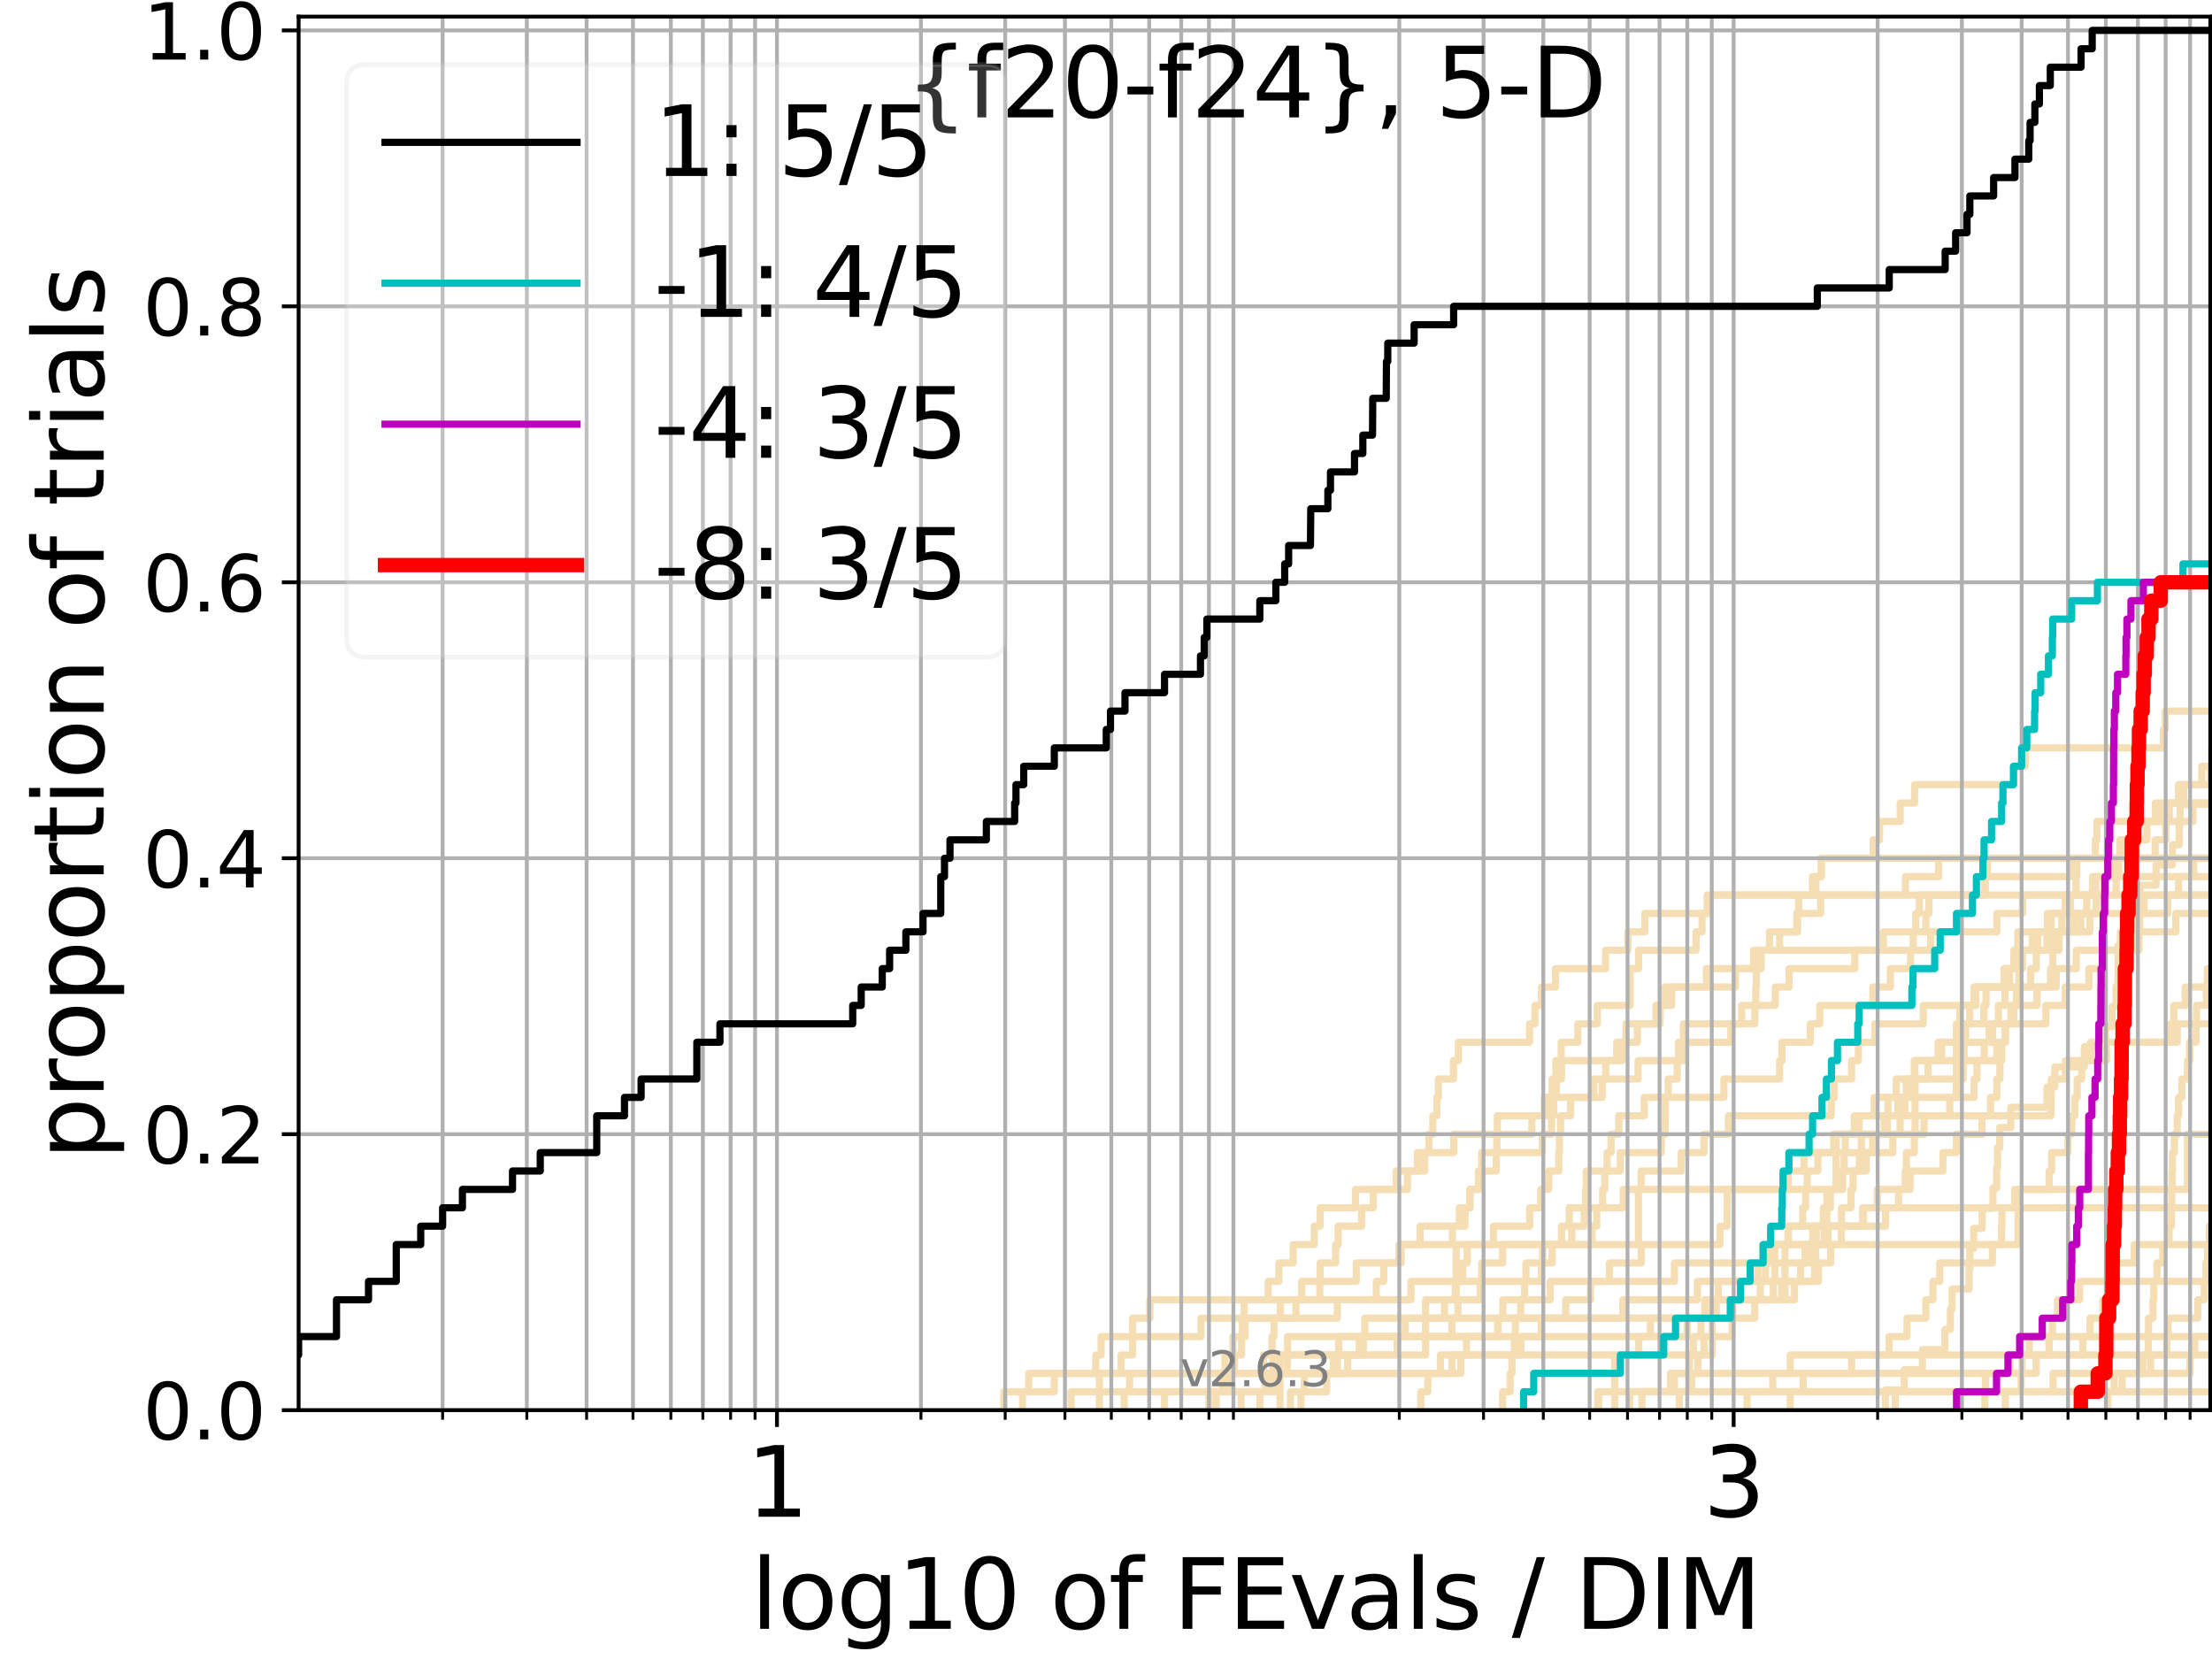 <?xml version="1.0" encoding="utf-8" standalone="no"?>
<!DOCTYPE svg PUBLIC "-//W3C//DTD SVG 1.1//EN"
  "http://www.w3.org/Graphics/SVG/1.1/DTD/svg11.dtd">
<svg xmlns:xlink="http://www.w3.org/1999/xlink" width="460.8pt" height="345.6pt" viewBox="0 0 460.8 345.6" xmlns="http://www.w3.org/2000/svg" version="1.1">
 <defs>
  <style type="text/css">*{stroke-linejoin: round; stroke-linecap: butt}</style>
 </defs>
 <g id="figure_1">
  <g id="patch_1">
   <path d="M 0 345.6 
L 460.8 345.6 
L 460.8 0 
L 0 0 
z
" style="fill: #ffffff"/>
  </g>
  <g id="axes_1">
   <g id="patch_2">
    <path d="M 62.208 293.76 
L 460.8 293.76 
L 460.8 3.456 
L 62.208 3.456 
z
" style="fill: #ffffff"/>
   </g>
   <g id="line2d_1">
    <path d="M 251.847 293.76 
L 251.847 289.928 
L 255.873 289.928 
L 255.873 286.095 
L 257.136 286.095 
L 257.136 282.263 
L 258.641 282.263 
L 258.641 278.43 
L 258.826 278.43 
L 258.826 274.598 
L 259.193 274.598 
L 259.193 270.766 
L 264.188 270.766 
L 264.188 266.933 
L 266.408 266.933 
L 266.408 263.101 
L 269.394 263.101 
L 269.394 259.268 
L 273.78 259.268 
L 273.78 255.436 
L 275.001 255.436 
L 275.001 251.604 
L 282.381 251.604 
L 282.381 247.771 
L 290.846 247.771 
L 290.846 243.939 
L 296.79 243.939 
L 296.79 240.106 
L 297.662 240.106 
L 297.662 236.274 
L 298.48 236.274 
L 298.48 232.442 
L 299.319 232.442 
L 299.319 228.609 
L 299.642 228.609 
L 299.642 224.777 
L 302.788 224.777 
L 302.788 220.944 
L 303.81 220.944 
L 303.81 217.112 
L 318.635 217.112 
L 318.635 213.28 
L 319.753 213.28 
L 319.753 209.447 
L 321.128 209.447 
L 321.128 205.615 
L 324.04 205.615 
L 324.04 201.782 
L 334.469 201.782 
L 334.469 197.95 
L 339.102 197.95 
L 339.102 194.118 
L 342.642 194.118 
L 342.642 190.285 
L 355.629 190.285 
L 355.629 186.453 
L 355.629 186.453 
L 355.629 186.453 
L 460.8 186.453 
" clip-path="url(#p363a648092)" style="fill: none; stroke: #f5deb3; stroke-width: 1.5; stroke-linecap: square"/>
   </g>
   <g id="line2d_2">
    <path d="M 336.382 293.76 
L 336.382 282.263 
L 356.688 282.263 
L 356.688 270.766 
L 371.848 270.766 
L 371.848 259.268 
L 420.425 259.268 
L 420.425 247.771 
L 455.695 247.771 
L 455.695 236.274 
L 455.695 236.274 
L 455.695 236.274 
L 460.8 236.274 
" clip-path="url(#p363a648092)" style="fill: none; stroke: #f5deb3; stroke-width: 1.5; stroke-linecap: square"/>
   </g>
   <g id="line2d_3">
    <path d="M 209.11 293.76 
L 209.11 289.928 
L 214.304 289.928 
L 214.304 286.095 
L 255.177 286.095 
L 255.177 282.263 
L 256.848 282.263 
L 256.848 278.43 
L 259.375 278.43 
L 259.375 274.598 
L 266.716 274.598 
L 266.716 270.766 
L 271.16 270.766 
L 271.16 266.933 
L 275.001 266.933 
L 275.001 263.101 
L 278.235 263.101 
L 278.235 259.268 
L 278.761 259.268 
L 278.761 255.436 
L 283.645 255.436 
L 283.645 251.604 
L 286.067 251.604 
L 286.067 247.771 
L 293.198 247.771 
L 293.198 243.939 
L 295.27 243.939 
L 295.27 240.106 
L 302.855 240.106 
L 302.855 236.274 
L 311.922 236.274 
L 311.922 232.442 
L 321.692 232.442 
L 321.692 228.609 
L 333.774 228.609 
L 333.774 224.777 
L 334.501 224.777 
L 334.501 220.944 
L 336.794 220.944 
L 336.794 217.112 
L 341.101 217.112 
L 341.101 213.28 
L 345.827 213.28 
L 345.827 209.447 
L 346.827 209.447 
L 346.827 205.615 
L 361.522 205.615 
L 361.522 201.782 
L 365.308 201.782 
L 365.308 197.95 
L 398.556 197.95 
L 398.556 194.118 
L 401.198 194.118 
L 401.198 190.285 
L 401.835 190.285 
L 401.835 186.453 
L 413.572 186.453 
L 413.572 182.621 
L 431.915 182.621 
L 431.915 178.788 
L 431.915 178.788 
L 431.915 178.788 
L 460.8 178.788 
" clip-path="url(#p363a648092)" style="fill: none; stroke: #f5deb3; stroke-width: 1.5; stroke-linecap: square"/>
   </g>
   <g id="line2d_4">
    <path d="M 242.594 293.76 
L 242.594 289.928 
L 265.074 289.928 
L 265.074 286.095 
L 265.154 286.095 
L 265.154 282.263 
L 268.224 282.263 
L 268.224 278.43 
L 302.453 278.43 
L 302.453 274.598 
L 303.712 274.598 
L 303.712 270.766 
L 308.379 270.766 
L 308.379 266.933 
L 308.671 266.933 
L 308.671 263.101 
L 313.015 263.101 
L 313.015 259.268 
L 325.286 259.268 
L 325.286 255.436 
L 326.901 255.436 
L 326.901 251.604 
L 330.315 251.604 
L 330.315 247.771 
L 330.439 247.771 
L 330.439 243.939 
L 334.788 243.939 
L 334.788 240.106 
L 335.608 240.106 
L 335.608 236.274 
L 337.218 236.274 
L 337.218 232.442 
L 342.535 232.442 
L 342.535 228.609 
L 359.122 228.609 
L 359.122 224.777 
L 370.725 224.777 
L 370.725 220.944 
L 371.229 220.944 
L 371.229 217.112 
L 377.112 217.112 
L 377.112 213.28 
L 379.078 213.28 
L 379.078 209.447 
L 390.141 209.447 
L 390.141 205.615 
L 393.792 205.615 
L 393.792 201.782 
L 398.017 201.782 
L 398.017 197.95 
L 402.192 197.95 
L 402.192 194.118 
L 415.988 194.118 
L 415.988 190.285 
L 421.329 190.285 
L 421.329 186.453 
L 438.71 186.453 
L 438.71 182.621 
L 439.705 182.621 
L 439.705 178.788 
L 441.618 178.788 
L 441.618 174.956 
L 445.124 174.956 
L 445.124 171.123 
L 451.899 171.123 
L 451.899 167.291 
L 451.899 167.291 
L 451.899 167.291 
L 460.8 167.291 
" clip-path="url(#p363a648092)" style="fill: none; stroke: #f5deb3; stroke-width: 1.5; stroke-linecap: square"/>
   </g>
   <g id="line2d_5">
    <path d="M 363.942 293.76 
L 363.942 289.928 
L 363.942 289.928 
L 363.942 289.928 
L 460.8 289.928 
" clip-path="url(#p363a648092)" style="fill: none; stroke: #f5deb3; stroke-width: 1.5; stroke-linecap: square"/>
   </g>
   <g id="line2d_6"/>
   <g id="line2d_7">
    <path d="M 268.813 293.76 
L 268.813 289.928 
L 276.373 289.928 
L 276.373 286.095 
L 278.587 286.095 
L 278.587 282.263 
L 283.175 282.263 
L 283.175 278.43 
L 292.738 278.43 
L 292.738 274.598 
L 355.135 274.598 
L 355.135 270.766 
L 371.146 270.766 
L 371.146 266.933 
L 375.096 266.933 
L 375.096 263.101 
L 376.045 263.101 
L 376.045 259.268 
L 380.81 259.268 
L 380.81 255.436 
L 392.787 255.436 
L 392.787 251.604 
L 395.489 251.604 
L 395.489 247.771 
L 396.887 247.771 
L 396.887 243.939 
L 397.136 243.939 
L 397.136 240.106 
L 398.793 240.106 
L 398.793 236.274 
L 400.822 236.274 
L 400.822 232.442 
L 406.159 232.442 
L 406.159 228.609 
L 407.526 228.609 
L 407.526 224.777 
L 408.946 224.777 
L 408.946 220.944 
L 415.973 220.944 
L 415.973 217.112 
L 417.743 217.112 
L 417.743 213.28 
L 419.491 213.28 
L 419.491 209.447 
L 424.343 209.447 
L 424.343 205.615 
L 428.354 205.615 
L 428.354 201.782 
L 432.514 201.782 
L 432.514 197.95 
L 445.589 197.95 
L 445.589 194.118 
L 445.744 194.118 
L 445.744 190.285 
L 451.578 190.285 
L 451.578 186.453 
L 461.8 186.453 
" clip-path="url(#p363a648092)" style="fill: none; stroke: #f5deb3; stroke-width: 1.5; stroke-linecap: square"/>
   </g>
   <g id="line2d_8">
    <path d="M 413.484 293.76 
L 413.484 289.928 
L 421.039 289.928 
L 421.039 286.095 
L 424.16 286.095 
L 424.16 282.263 
L 426.869 282.263 
L 426.869 278.43 
L 427.561 278.43 
L 427.561 274.598 
L 428.61 274.598 
L 428.61 270.766 
L 433.219 270.766 
L 433.219 266.933 
L 460.182 266.933 
L 460.182 263.101 
L 460.388 263.101 
L 460.388 259.268 
L 460.41 259.268 
L 460.41 255.436 
L 461.462 255.436 
L 461.462 251.604 
L 461.8 251.604 
" clip-path="url(#p363a648092)" style="fill: none; stroke: #f5deb3; stroke-width: 1.5; stroke-linecap: square"/>
   </g>
   <g id="line2d_9">
    <path d="M 258.549 293.76 
L 258.549 289.928 
L 263.78 289.928 
L 263.78 286.095 
L 277.762 286.095 
L 277.762 282.263 
L 278.877 282.263 
L 278.877 278.43 
L 321.063 278.43 
L 321.063 274.598 
L 326.17 274.598 
L 326.17 270.766 
L 331.327 270.766 
L 331.327 266.933 
L 335.279 266.933 
L 335.279 263.101 
L 341.905 263.101 
L 341.905 259.268 
L 358.317 259.268 
L 358.317 255.436 
L 359.78 255.436 
L 359.78 251.604 
L 359.815 251.604 
L 359.815 247.771 
L 372.492 247.771 
L 372.492 243.939 
L 375.818 243.939 
L 375.818 240.106 
L 387.751 240.106 
L 387.751 236.274 
L 392.52 236.274 
L 392.52 232.442 
L 395.379 232.442 
L 395.379 228.609 
L 397.121 228.609 
L 397.121 224.777 
L 401.652 224.777 
L 401.652 220.944 
L 404.462 220.944 
L 404.462 217.112 
L 408.266 217.112 
L 408.266 213.28 
L 408.269 213.28 
L 408.269 209.447 
L 411.497 209.447 
L 411.497 205.615 
L 417.487 205.615 
L 417.487 201.782 
L 420.403 201.782 
L 420.403 197.95 
L 423.374 197.95 
L 423.374 194.118 
L 427.29 194.118 
L 427.29 190.285 
L 436.736 190.285 
L 436.736 186.453 
L 438.381 186.453 
L 438.381 182.621 
L 439.99 182.621 
L 439.99 178.788 
L 448.949 178.788 
L 448.949 174.956 
L 451.167 174.956 
L 451.167 171.123 
L 456.839 171.123 
L 456.839 167.291 
L 461.8 167.291 
" clip-path="url(#p363a648092)" style="fill: none; stroke: #f5deb3; stroke-width: 1.5; stroke-linecap: square"/>
   </g>
   <g id="line2d_10">
    <path d="M 394.814 293.76 
L 394.814 289.928 
L 413.59 289.928 
L 413.59 286.095 
L 418.731 286.095 
L 418.731 282.263 
L 422.732 282.263 
L 422.732 278.43 
L 435.393 278.43 
L 435.393 274.598 
L 438.09 274.598 
L 438.09 270.766 
L 439.525 270.766 
L 439.525 266.933 
L 440.607 266.933 
L 440.607 263.101 
L 444.586 263.101 
L 444.586 259.268 
L 461.8 259.268 
" clip-path="url(#p363a648092)" style="fill: none; stroke: #f5deb3; stroke-width: 1.5; stroke-linecap: square"/>
   </g>
   <g id="line2d_11">
    <path d="M 332.852 293.76 
L 332.852 289.928 
L 369.286 289.928 
L 369.286 286.095 
L 385.724 286.095 
L 385.724 282.263 
L 393.519 282.263 
L 393.519 278.43 
L 397.261 278.43 
L 397.261 274.598 
L 401.184 274.598 
L 401.184 270.766 
L 402.662 270.766 
L 402.662 266.933 
L 404.075 266.933 
L 404.075 263.101 
L 415.051 263.101 
L 415.051 259.268 
L 416.964 259.268 
L 416.964 255.436 
L 417.031 255.436 
L 417.031 251.604 
L 419.689 251.604 
L 419.689 247.771 
L 426.882 247.771 
L 426.882 243.939 
L 427.381 243.939 
L 427.381 240.106 
L 430.794 240.106 
L 430.794 236.274 
L 431.584 236.274 
L 431.584 232.442 
L 432.217 232.442 
L 432.217 228.609 
L 432.724 228.609 
L 432.724 224.777 
L 433.656 224.777 
L 433.656 220.944 
L 438.818 220.944 
L 438.818 217.112 
L 452.104 217.112 
L 452.104 213.28 
L 452.844 213.28 
L 452.844 209.447 
L 455.222 209.447 
L 455.222 205.615 
L 459.97 205.615 
L 459.97 201.782 
L 461.493 201.782 
L 461.493 197.95 
L 461.8 197.95 
" clip-path="url(#p363a648092)" style="fill: none; stroke: #f5deb3; stroke-width: 1.5; stroke-linecap: square"/>
   </g>
   <g id="line2d_12">
    <path d="M 262.445 293.76 
L 262.445 289.928 
L 266.331 289.928 
L 266.331 286.095 
L 268.15 286.095 
L 268.15 282.263 
L 284.007 282.263 
L 284.007 278.43 
L 284.314 278.43 
L 284.314 274.598 
L 300.914 274.598 
L 300.914 270.766 
L 303.153 270.766 
L 303.153 266.933 
L 304.712 266.933 
L 304.712 263.101 
L 305.658 263.101 
L 305.658 259.268 
L 311.104 259.268 
L 311.104 255.436 
L 318.658 255.436 
L 318.658 251.604 
L 320.953 251.604 
L 320.953 247.771 
L 322.629 247.771 
L 322.629 243.939 
L 324.728 243.939 
L 324.728 240.106 
L 324.848 240.106 
L 324.848 236.274 
L 325.088 236.274 
L 325.088 232.442 
L 327.187 232.442 
L 327.187 228.609 
L 332.028 228.609 
L 332.028 224.777 
L 341.252 224.777 
L 341.252 220.944 
L 350.741 220.944 
L 350.741 217.112 
L 360.568 217.112 
L 360.568 213.28 
L 365.582 213.28 
L 365.582 209.447 
L 369.821 209.447 
L 369.821 205.615 
L 372.698 205.615 
L 372.698 201.782 
L 386.391 201.782 
L 386.391 197.95 
L 392.339 197.95 
L 392.339 194.118 
L 399.064 194.118 
L 399.064 190.285 
L 399.835 190.285 
L 399.835 186.453 
L 413.463 186.453 
L 413.463 182.621 
L 414.018 182.621 
L 414.018 178.788 
L 414.018 178.788 
L 414.018 178.788 
L 460.8 178.788 
" clip-path="url(#p363a648092)" style="fill: none; stroke: #f5deb3; stroke-width: 1.5; stroke-linecap: square"/>
   </g>
   <g id="line2d_13">
    <path d="M 333.034 293.76 
L 333.034 289.928 
L 348.003 289.928 
L 348.003 286.095 
L 353.678 286.095 
L 353.678 282.263 
L 354.965 282.263 
L 354.965 278.43 
L 360.821 278.43 
L 360.821 274.598 
L 365.535 274.598 
L 365.535 270.766 
L 369.415 270.766 
L 369.415 266.933 
L 369.721 266.933 
L 369.721 263.101 
L 369.721 263.101 
L 369.721 259.268 
L 372.472 259.268 
L 372.472 255.436 
L 388.189 255.436 
L 388.189 251.604 
L 388.189 251.604 
L 388.189 251.604 
L 460.8 251.604 
" clip-path="url(#p363a648092)" style="fill: none; stroke: #f5deb3; stroke-width: 1.5; stroke-linecap: square"/>
   </g>
   <g id="line2d_14">
    <path d="M 223.129 293.76 
L 223.129 289.928 
L 235.315 289.928 
L 235.315 286.095 
L 300.071 286.095 
L 300.071 282.263 
L 341.389 282.263 
L 341.389 278.43 
L 351.494 278.43 
L 351.494 274.598 
L 356.592 274.598 
L 356.592 270.766 
L 357.955 270.766 
L 357.955 266.933 
L 366.195 266.933 
L 366.195 263.101 
L 367.185 263.101 
L 367.185 259.268 
L 372.545 259.268 
L 372.545 255.436 
L 375.539 255.436 
L 375.539 251.604 
L 376.137 251.604 
L 376.137 247.771 
L 376.473 247.771 
L 376.473 243.939 
L 378.693 243.939 
L 378.693 240.106 
L 382.002 240.106 
L 382.002 236.274 
L 386.285 236.274 
L 386.285 232.442 
L 390.42 232.442 
L 390.42 228.609 
L 411.223 228.609 
L 411.223 224.777 
L 411.836 224.777 
L 411.836 220.944 
L 413.37 220.944 
L 413.37 217.112 
L 414.356 217.112 
L 414.356 213.28 
L 426.196 213.28 
L 426.196 209.447 
L 430.206 209.447 
L 430.206 205.615 
L 435.154 205.615 
L 435.154 201.782 
L 437.974 201.782 
L 437.974 197.95 
L 441.728 197.95 
L 441.728 194.118 
L 453.255 194.118 
L 453.255 190.285 
L 453.255 190.285 
L 453.255 190.285 
L 460.8 190.285 
" clip-path="url(#p363a648092)" style="fill: none; stroke: #f5deb3; stroke-width: 1.5; stroke-linecap: square"/>
   </g>
   <g id="line2d_15">
    <path clip-path="url(#p363a648092)" style="fill: none; stroke: #f5deb3; stroke-width: 1.5; stroke-linecap: square"/>
   </g>
   <g id="line2d_16">
    <path d="M 339.49 293.76 
L 339.49 289.928 
L 427.697 289.928 
L 427.697 286.095 
L 456.215 286.095 
L 456.215 282.263 
L 457.193 282.263 
L 457.193 278.43 
L 461.8 278.43 
" clip-path="url(#p363a648092)" style="fill: none; stroke: #f5deb3; stroke-width: 1.5; stroke-linecap: square"/>
   </g>
   <g id="line2d_17">
    <path d="M 349.818 293.76 
L 349.818 289.928 
L 352.404 289.928 
L 352.404 286.095 
L 372.949 286.095 
L 372.949 282.263 
L 451.382 282.263 
L 451.382 278.43 
L 461.8 278.43 
" clip-path="url(#p363a648092)" style="fill: none; stroke: #f5deb3; stroke-width: 1.5; stroke-linecap: square"/>
   </g>
   <g id="line2d_18">
    <path d="M 234.191 293.76 
L 234.191 289.928 
L 254.673 289.928 
L 254.673 286.095 
L 263.201 286.095 
L 263.201 282.263 
L 264.994 282.263 
L 264.994 278.43 
L 265.392 278.43 
L 265.392 274.598 
L 278.587 274.598 
L 278.587 270.766 
L 286.7 270.766 
L 286.7 266.933 
L 288.267 266.933 
L 288.267 263.101 
L 291.414 263.101 
L 291.414 259.268 
L 295.821 259.268 
L 295.821 255.436 
L 305.188 255.436 
L 305.188 251.604 
L 306.155 251.604 
L 306.155 247.771 
L 307.996 247.771 
L 307.996 243.939 
L 308.642 243.939 
L 308.642 240.106 
L 321.302 240.106 
L 321.302 236.274 
L 323.216 236.274 
L 323.216 232.442 
L 323.671 232.442 
L 323.671 228.609 
L 324.203 228.609 
L 324.203 224.777 
L 325.286 224.777 
L 325.286 220.944 
L 337.934 220.944 
L 337.934 217.112 
L 338.726 217.112 
L 338.726 213.28 
L 344.98 213.28 
L 344.98 209.447 
L 348.237 209.447 
L 348.237 205.615 
L 355.462 205.615 
L 355.462 201.782 
L 366.601 201.782 
L 366.601 197.95 
L 370.732 197.95 
L 370.732 194.118 
L 374.286 194.118 
L 374.286 190.285 
L 379.272 190.285 
L 379.272 186.453 
L 396.929 186.453 
L 396.929 182.621 
L 403.846 182.621 
L 403.846 178.788 
L 403.846 178.788 
L 403.846 178.788 
L 460.8 178.788 
" clip-path="url(#p363a648092)" style="fill: none; stroke: #f5deb3; stroke-width: 1.5; stroke-linecap: square"/>
   </g>
   <g id="line2d_19">
    <path d="M 392.746 293.76 
L 392.746 289.554 
L 396.693 289.554 
L 396.693 285.347 
L 400.472 285.347 
L 400.472 281.141 
L 405.156 281.141 
L 405.156 276.935 
L 406.302 276.935 
L 406.302 272.729 
L 406.66 272.729 
L 406.66 268.522 
L 410.187 268.522 
L 410.187 264.316 
L 410.351 264.316 
L 410.351 260.11 
L 411.152 260.11 
L 411.152 255.903 
L 412.93 255.903 
L 412.93 251.697 
L 415.168 251.697 
L 415.168 247.491 
L 415.932 247.491 
L 415.932 243.285 
L 416.119 243.285 
L 416.119 239.078 
L 416.583 239.078 
L 416.583 234.872 
L 418.88 234.872 
L 418.88 230.666 
L 426.415 230.666 
L 426.415 226.459 
L 428.067 226.459 
L 428.067 222.253 
L 434.208 222.253 
L 434.208 218.047 
L 438.616 218.047 
L 438.616 213.841 
L 439.994 213.841 
L 439.994 209.634 
L 440.82 209.634 
L 440.82 205.428 
L 441.228 205.428 
L 441.23 197.015 
L 444.18 197.015 
L 444.263 188.603 
L 445.826 188.603 
L 445.826 184.397 
L 449.147 184.397 
L 449.147 180.19 
L 452.546 180.19 
L 452.546 175.984 
L 453.96 175.984 
L 453.96 171.778 
L 454.143 171.778 
L 454.143 167.571 
L 461.8 167.571 
L 461.8 167.571 
" clip-path="url(#p363a648092)" style="fill: none; stroke: #f5deb3; stroke-width: 1.5; stroke-linecap: square"/>
   </g>
   <g id="line2d_20">
    <path d="M 229.013 293.76 
L 229.013 289.928 
L 229.013 289.928 
L 229.013 286.095 
L 233.536 286.095 
L 233.536 282.263 
L 235.945 282.263 
L 235.945 278.43 
L 250.193 278.43 
L 250.193 274.598 
L 269.967 274.598 
L 269.967 270.766 
L 274.938 270.766 
L 274.938 266.933 
L 282.541 266.933 
L 282.541 263.101 
L 291.888 263.101 
L 291.888 259.268 
L 302.554 259.268 
L 302.554 255.436 
L 304.004 255.436 
L 304.004 251.604 
L 306.247 251.604 
L 306.247 247.771 
L 307.996 247.771 
L 307.996 243.939 
L 311.705 243.939 
L 311.705 240.106 
L 311.814 240.106 
L 311.814 236.274 
L 319.118 236.274 
L 319.118 232.442 
L 322.566 232.442 
L 322.566 228.609 
L 323.34 228.609 
L 323.34 224.777 
L 324.121 224.777 
L 324.121 220.944 
L 325.227 220.944 
L 325.227 217.112 
L 328.697 217.112 
L 328.697 213.28 
L 332.752 213.28 
L 332.752 209.447 
L 339.575 209.447 
L 339.575 205.615 
L 339.589 205.615 
L 339.589 201.782 
L 341.348 201.782 
L 341.348 197.95 
L 353.316 197.95 
L 353.316 194.118 
L 354.564 194.118 
L 354.564 190.285 
L 356.225 190.285 
L 356.225 186.453 
L 377.564 186.453 
L 377.564 182.621 
L 379.425 182.621 
L 379.425 178.788 
L 461.8 178.788 
" clip-path="url(#p363a648092)" style="fill: none; stroke: #f5deb3; stroke-width: 1.5; stroke-linecap: square"/>
   </g>
   <g id="line2d_21">
    <path d="M 417.736 293.76 
L 417.736 289.928 
L 440.412 289.928 
L 440.412 286.095 
L 448.019 286.095 
L 448.019 282.263 
L 448.019 282.263 
L 448.019 282.263 
L 460.8 282.263 
" clip-path="url(#p363a648092)" style="fill: none; stroke: #f5deb3; stroke-width: 1.5; stroke-linecap: square"/>
   </g>
   <g id="line2d_22">
    <path d="M 212.997 293.76 
L 212.997 289.928 
L 219.63 289.928 
L 219.63 286.095 
L 228.273 286.095 
L 228.273 282.263 
L 229.378 282.263 
L 229.378 278.43 
L 235.945 278.43 
L 235.945 274.598 
L 239.541 274.598 
L 239.541 270.766 
L 293.94 270.766 
L 293.94 266.933 
L 321.128 266.933 
L 321.128 263.101 
L 323.34 263.101 
L 323.34 259.268 
L 327.433 259.268 
L 327.433 255.436 
L 330.014 255.436 
L 330.014 251.604 
L 338.156 251.604 
L 338.156 247.771 
L 341.865 247.771 
L 341.865 243.939 
L 350.232 243.939 
L 350.232 240.106 
L 354.985 240.106 
L 354.985 236.274 
L 360.073 236.274 
L 360.073 232.442 
L 381.491 232.442 
L 381.491 228.609 
L 382.12 228.609 
L 382.12 224.777 
L 385.719 224.777 
L 385.719 220.944 
L 387.133 220.944 
L 387.133 217.112 
L 390.578 217.112 
L 390.578 213.28 
L 400.656 213.28 
L 400.656 209.447 
L 411.596 209.447 
L 411.596 205.615 
L 418.624 205.615 
L 418.624 201.782 
L 419.538 201.782 
L 419.538 197.95 
L 420.344 197.95 
L 420.344 194.118 
L 435.328 194.118 
L 435.328 190.285 
L 446.68 190.285 
L 446.68 186.453 
L 453.836 186.453 
L 453.836 182.621 
L 461.8 182.621 
" clip-path="url(#p363a648092)" style="fill: none; stroke: #f5deb3; stroke-width: 1.5; stroke-linecap: square"/>
   </g>
   <g id="line2d_23">
    <path d="M 342.04 293.76 
L 342.04 289.928 
L 348.828 289.928 
L 348.828 286.095 
L 351.936 286.095 
L 351.936 282.263 
L 352.774 282.263 
L 352.774 278.43 
L 354.362 278.43 
L 354.362 274.598 
L 357.533 274.598 
L 357.533 270.766 
L 373.83 270.766 
L 373.83 266.933 
L 378.012 266.933 
L 378.012 263.101 
L 378.252 263.101 
L 378.252 259.268 
L 380.022 259.268 
L 380.022 255.436 
L 388.031 255.436 
L 388.031 251.604 
L 391.075 251.604 
L 391.075 247.771 
L 397.895 247.771 
L 397.895 243.939 
L 404.737 243.939 
L 404.737 240.106 
L 407.555 240.106 
L 407.555 236.274 
L 412.896 236.274 
L 412.896 232.442 
L 427.276 232.442 
L 427.276 228.609 
L 427.316 228.609 
L 427.316 224.777 
L 430.283 224.777 
L 430.283 220.944 
L 435.529 220.944 
L 435.529 217.112 
L 453.563 217.112 
L 453.563 213.28 
L 453.563 213.28 
L 453.563 213.28 
L 460.8 213.28 
" clip-path="url(#p363a648092)" style="fill: none; stroke: #f5deb3; stroke-width: 1.5; stroke-linecap: square"/>
   </g>
   <g id="line2d_24">
    <path d="M 295.978 293.76 
L 295.978 289.928 
L 297.436 289.928 
L 297.436 286.095 
L 304.327 286.095 
L 304.327 282.263 
L 305.502 282.263 
L 305.502 278.43 
L 312.083 278.43 
L 312.083 274.598 
L 313.067 274.598 
L 313.067 270.766 
L 322.944 270.766 
L 322.944 266.933 
L 348.817 266.933 
L 348.817 263.101 
L 377.362 263.101 
L 377.362 259.268 
L 378.357 259.268 
L 378.357 255.436 
L 379.832 255.436 
L 379.832 251.604 
L 381.296 251.604 
L 381.296 247.771 
L 383.251 247.771 
L 383.251 243.939 
L 384.171 243.939 
L 384.171 240.106 
L 384.419 240.106 
L 384.419 236.274 
L 387.276 236.274 
L 387.276 232.442 
L 396.807 232.442 
L 396.807 228.609 
L 397.59 228.609 
L 397.59 224.777 
L 398.785 224.777 
L 398.785 220.944 
L 409.143 220.944 
L 409.143 217.112 
L 415.086 217.112 
L 415.086 213.28 
L 416.294 213.28 
L 416.294 209.447 
L 417.682 209.447 
L 417.682 205.615 
L 417.874 205.615 
L 417.874 201.782 
L 420.645 201.782 
L 420.645 197.95 
L 427.673 197.95 
L 427.673 194.118 
L 429.525 194.118 
L 429.525 190.285 
L 430.218 190.285 
L 430.218 186.453 
L 436.6 186.453 
L 436.6 182.621 
L 440.614 182.621 
L 440.614 178.788 
L 442.518 178.788 
L 442.518 174.956 
L 447.251 174.956 
L 447.251 171.123 
L 448.977 171.123 
L 448.977 167.291 
L 453.832 167.291 
L 453.832 163.459 
L 460.492 163.459 
L 460.492 159.626 
L 461.8 159.626 
" clip-path="url(#p363a648092)" style="fill: none; stroke: #f5deb3; stroke-width: 1.5; stroke-linecap: square"/>
   </g>
   <g id="line2d_25">
    <path d="M 439.117 293.76 
L 439.117 289.928 
L 442.066 289.928 
L 442.066 286.095 
L 446.408 286.095 
L 446.408 282.263 
L 447.541 282.263 
L 447.541 278.43 
L 447.576 278.43 
L 447.576 274.598 
L 448.498 274.598 
L 448.498 270.766 
L 448.672 270.766 
L 448.672 266.933 
L 449.338 266.933 
L 449.338 263.101 
L 450.564 263.101 
L 450.564 259.268 
L 451.854 259.268 
L 451.854 255.436 
L 452.349 255.436 
L 452.349 251.604 
L 452.416 251.604 
L 452.416 247.771 
L 452.478 247.771 
L 452.478 243.939 
L 452.55 243.939 
L 452.55 240.106 
L 452.973 240.106 
L 452.973 236.274 
L 453.553 236.274 
L 453.553 232.442 
L 453.834 232.442 
L 453.834 228.609 
L 454.511 228.609 
L 454.511 224.777 
L 455.7 224.777 
L 455.7 220.944 
L 456.136 220.944 
L 456.136 217.112 
L 457.474 217.112 
L 457.474 213.28 
L 457.583 213.28 
L 457.583 209.447 
L 459.626 209.447 
L 459.626 205.615 
L 459.844 205.615 
L 459.844 201.782 
L 461.8 201.782 
" clip-path="url(#p363a648092)" style="fill: none; stroke: #f5deb3; stroke-width: 1.5; stroke-linecap: square"/>
   </g>
   <g id="line2d_26">
    <path d="M 313.015 293.76 
L 313.015 289.928 
L 314.591 289.928 
L 314.591 286.095 
L 314.97 286.095 
L 314.97 282.263 
L 315.471 282.263 
L 315.471 278.43 
L 315.669 278.43 
L 315.669 274.598 
L 316.793 274.598 
L 316.793 270.766 
L 317.606 270.766 
L 317.606 266.933 
L 317.889 266.933 
L 317.889 263.101 
L 321.367 263.101 
L 321.367 259.268 
L 331.636 259.268 
L 331.636 255.436 
L 332.635 255.436 
L 332.635 251.604 
L 333.855 251.604 
L 333.855 247.771 
L 334.308 247.771 
L 334.308 243.939 
L 337.533 243.939 
L 337.533 240.106 
L 346.085 240.106 
L 346.085 236.274 
L 346.887 236.274 
L 346.887 232.442 
L 346.911 232.442 
L 346.911 228.609 
L 347.52 228.609 
L 347.52 224.777 
L 349.4 224.777 
L 349.4 220.944 
L 349.683 220.944 
L 349.683 217.112 
L 350.686 217.112 
L 350.686 213.28 
L 362.824 213.28 
L 362.824 209.447 
L 365.761 209.447 
L 365.761 205.615 
L 365.87 205.615 
L 365.87 201.782 
L 366.898 201.782 
L 366.898 197.95 
L 368.614 197.95 
L 368.614 194.118 
L 374.465 194.118 
L 374.465 190.285 
L 374.687 190.285 
L 374.687 186.453 
L 378.281 186.453 
L 378.281 182.621 
L 379.391 182.621 
L 379.391 178.788 
L 390.23 178.788 
L 390.23 174.956 
L 391.536 174.956 
L 391.536 171.123 
L 395.851 171.123 
L 395.851 167.291 
L 398.84 167.291 
L 398.84 163.459 
L 419.469 163.459 
L 419.469 159.626 
L 421.885 159.626 
L 421.885 155.794 
L 450.676 155.794 
L 450.676 151.961 
L 451.066 151.961 
L 451.066 148.129 
L 461.8 148.129 
" clip-path="url(#p363a648092)" style="fill: none; stroke: #f5deb3; stroke-width: 1.5; stroke-linecap: square"/>
   </g>
   <g id="line2d_27">
    <path d="M 253.335 293.76 
L 253.335 289.928 
L 263.533 289.928 
L 263.533 286.095 
L 302.487 286.095 
L 302.487 282.263 
L 316.842 282.263 
L 316.842 278.43 
L 343.807 278.43 
L 343.807 274.598 
L 360.943 274.598 
L 360.943 270.766 
L 366.708 270.766 
L 366.708 266.933 
L 367.79 266.933 
L 367.79 263.101 
L 368.241 263.101 
L 368.241 259.268 
L 377.629 259.268 
L 377.629 255.436 
L 380.578 255.436 
L 380.578 251.604 
L 380.59 251.604 
L 380.59 247.771 
L 383.865 247.771 
L 383.865 243.939 
L 387.342 243.939 
L 387.342 240.106 
L 390.124 240.106 
L 390.124 236.274 
L 393.169 236.274 
L 393.169 232.442 
L 393.297 232.442 
L 393.297 228.609 
L 395.017 228.609 
L 395.017 224.777 
L 398.894 224.777 
L 398.894 220.944 
L 403.756 220.944 
L 403.756 217.112 
L 409.459 217.112 
L 409.459 213.28 
L 413.277 213.28 
L 413.277 209.447 
L 413.718 209.447 
L 413.718 205.615 
L 427.164 205.615 
L 427.164 201.782 
L 427.654 201.782 
L 427.654 197.95 
L 428.938 197.95 
L 428.938 194.118 
L 432.006 194.118 
L 432.006 190.285 
L 434.709 190.285 
L 434.709 186.453 
L 435.901 186.453 
L 435.901 182.621 
L 441.342 182.621 
L 441.342 178.788 
L 461.8 178.788 
" clip-path="url(#p363a648092)" style="fill: none; stroke: #f5deb3; stroke-width: 1.5; stroke-linecap: square"/>
   </g>
   <g id="line2d_28">
    <path d="M 271.022 293.76 
L 271.022 289.928 
L 271.711 289.928 
L 271.711 286.095 
L 280.748 286.095 
L 280.748 282.263 
L 291.066 282.263 
L 291.066 278.43 
L 311.976 278.43 
L 311.976 274.598 
L 338.067 274.598 
L 338.067 270.766 
L 353.606 270.766 
L 353.606 266.933 
L 378.825 266.933 
L 378.825 263.101 
L 381.361 263.101 
L 381.361 259.268 
L 383.582 259.268 
L 383.582 255.436 
L 383.618 255.436 
L 383.618 251.604 
L 385.611 251.604 
L 385.611 247.771 
L 386.022 247.771 
L 386.022 243.939 
L 388.773 243.939 
L 388.773 240.106 
L 394.318 240.106 
L 394.318 236.274 
L 395.828 236.274 
L 395.828 232.442 
L 414.671 232.442 
L 414.671 228.609 
L 415.973 228.609 
L 415.973 224.777 
L 416.624 224.777 
L 416.624 220.944 
L 416.992 220.944 
L 416.992 217.112 
L 417.729 217.112 
L 417.729 213.28 
L 418.887 213.28 
L 418.887 209.447 
L 420.054 209.447 
L 420.054 205.615 
L 420.603 205.615 
L 420.603 201.782 
L 421.314 201.782 
L 421.314 197.95 
L 426.417 197.95 
L 426.417 194.118 
L 426.513 194.118 
L 426.513 190.285 
L 431.282 190.285 
L 431.282 186.453 
L 432.475 186.453 
L 432.475 182.621 
L 432.627 182.621 
L 432.627 178.788 
L 436.504 178.788 
L 436.504 174.956 
L 436.814 174.956 
L 436.814 171.123 
L 450.452 171.123 
L 450.452 167.291 
L 454.903 167.291 
L 454.903 163.459 
L 458.675 163.459 
L 458.675 159.626 
L 460.752 159.626 
L 460.752 155.794 
L 461.579 155.794 
L 461.579 151.961 
L 461.8 151.961 
" clip-path="url(#p363a648092)" style="fill: none; stroke: #f5deb3; stroke-width: 1.5; stroke-linecap: square"/>
   </g>
   <g id="line2d_29">
    <path d="M 266.639 293.76 
L 266.639 289.928 
L 266.639 289.928 
L 266.639 286.095 
L 266.639 286.095 
L 266.639 282.263 
L 296.981 282.263 
L 296.981 278.43 
L 296.981 278.43 
L 296.981 274.598 
L 296.981 274.598 
L 296.981 270.766 
L 303.351 270.766 
L 303.351 266.933 
L 303.351 266.933 
L 303.351 263.101 
L 303.351 263.101 
L 303.351 259.268 
L 341.307 259.268 
L 341.307 255.436 
L 341.307 255.436 
L 341.307 251.604 
L 341.307 251.604 
L 341.307 247.771 
L 382.486 247.771 
L 382.486 243.939 
L 382.486 243.939 
L 382.486 240.106 
L 382.486 240.106 
L 382.486 236.274 
L 398.948 236.274 
L 398.948 232.442 
L 398.948 232.442 
L 398.948 228.609 
L 398.948 228.609 
L 398.948 224.777 
L 407.561 224.777 
L 407.561 220.944 
L 407.561 220.944 
L 407.561 217.112 
L 407.561 217.112 
L 407.561 213.28 
L 410.312 213.28 
L 410.312 209.447 
L 411.223 209.447 
L 411.223 205.615 
L 423.017 205.615 
L 423.017 201.782 
L 424.199 201.782 
L 424.199 197.95 
L 424.48 197.95 
L 424.48 194.118 
L 433.469 194.118 
L 433.469 190.285 
L 436.689 190.285 
L 436.689 186.453 
L 440.809 186.453 
L 440.809 182.621 
L 456.982 182.621 
L 456.982 178.788 
L 456.982 178.788 
L 456.982 178.788 
L 460.8 178.788 
" clip-path="url(#p363a648092)" style="fill: none; stroke: #f5deb3; stroke-width: 1.5; stroke-linecap: square"/>
   </g>
   <g id="line2d_30">
    <path d="M 372.936 293.76 
L 372.936 289.928 
L 375.638 289.928 
L 375.638 286.095 
L 421.243 286.095 
L 421.243 282.263 
L 433.885 282.263 
L 433.885 278.43 
L 451.647 278.43 
L 451.647 274.598 
L 457.841 274.598 
L 457.841 270.766 
L 459.186 270.766 
L 459.186 266.933 
L 459.535 266.933 
L 459.535 263.101 
L 459.892 263.101 
L 459.892 259.268 
L 460.265 259.268 
L 460.265 255.436 
L 460.265 255.436 
L 460.265 255.436 
L 460.8 255.436 
" clip-path="url(#p363a648092)" style="fill: none; stroke: #f5deb3; stroke-width: 1.5; stroke-linecap: square"/>
   </g>
   <g id="matplotlib.axis_1">
    <g id="xtick_1">
     <g id="line2d_31">
      <path d="M 161.856 293.76 
L 161.856 3.456 
" clip-path="url(#p363a648092)" style="fill: none; stroke: #b0b0b0; stroke-width: 0.8; stroke-linecap: square"/>
     </g>
     <g id="line2d_32">
      <defs>
       <path id="m852612379f" d="M 0 0 
L 0 3.5 
" style="stroke: #000000; stroke-width: 0.8"/>
      </defs>
      <g>
       <use xlink:href="#m852612379f" x="161.856" y="293.76" style="stroke: #000000; stroke-width: 0.8"/>
      </g>
     </g>
     <g id="text_1">
      <!-- 1 -->
      <g transform="translate(155.493 315.957) scale(0.2 -0.2)">
       <defs>
        <path id="DejaVuSans-31" d="M 794 531 
L 1825 531 
L 1825 4091 
L 703 3866 
L 703 4441 
L 1819 4666 
L 2450 4666 
L 2450 531 
L 3481 531 
L 3481 0 
L 794 0 
L 794 531 
z
" transform="scale(0.016)"/>
       </defs>
       <use xlink:href="#DejaVuSans-31"/>
      </g>
     </g>
    </g>
    <g id="xtick_2">
     <g id="line2d_33">
      <path d="M 361.151 293.76 
L 361.151 3.456 
" clip-path="url(#p363a648092)" style="fill: none; stroke: #b0b0b0; stroke-width: 0.8; stroke-linecap: square"/>
     </g>
     <g id="line2d_34">
      <g>
       <use xlink:href="#m852612379f" x="361.151" y="293.76" style="stroke: #000000; stroke-width: 0.8"/>
      </g>
     </g>
     <g id="text_2">
      <!-- 3 -->
      <g transform="translate(354.789 315.957) scale(0.2 -0.2)">
       <defs>
        <path id="DejaVuSans-33" d="M 2597 2516 
Q 3050 2419 3304 2112 
Q 3559 1806 3559 1356 
Q 3559 666 3084 287 
Q 2609 -91 1734 -91 
Q 1441 -91 1130 -33 
Q 819 25 488 141 
L 488 750 
Q 750 597 1062 519 
Q 1375 441 1716 441 
Q 2309 441 2620 675 
Q 2931 909 2931 1356 
Q 2931 1769 2642 2001 
Q 2353 2234 1838 2234 
L 1294 2234 
L 1294 2753 
L 1863 2753 
Q 2328 2753 2575 2939 
Q 2822 3125 2822 3475 
Q 2822 3834 2567 4026 
Q 2313 4219 1838 4219 
Q 1578 4219 1281 4162 
Q 984 4106 628 3988 
L 628 4550 
Q 988 4650 1302 4700 
Q 1616 4750 1894 4750 
Q 2613 4750 3031 4423 
Q 3450 4097 3450 3541 
Q 3450 3153 3228 2886 
Q 3006 2619 2597 2516 
z
" transform="scale(0.016)"/>
       </defs>
       <use xlink:href="#DejaVuSans-33"/>
      </g>
     </g>
    </g>
    <g id="xtick_3">
     <g id="line2d_35">
      <path d="M 92.205 293.76 
L 92.205 3.456 
" clip-path="url(#p363a648092)" style="fill: none; stroke: #b0b0b0; stroke-width: 0.8; stroke-linecap: square"/>
     </g>
     <g id="line2d_36">
      <defs>
       <path id="mdb77e1f540" d="M 0 0 
L 0 2 
" style="stroke: #000000; stroke-width: 0.6"/>
      </defs>
      <g>
       <use xlink:href="#mdb77e1f540" x="92.205" y="293.76" style="stroke: #000000; stroke-width: 0.6"/>
      </g>
     </g>
    </g>
    <g id="xtick_4">
     <g id="line2d_37">
      <path d="M 109.752 293.76 
L 109.752 3.456 
" clip-path="url(#p363a648092)" style="fill: none; stroke: #b0b0b0; stroke-width: 0.8; stroke-linecap: square"/>
     </g>
     <g id="line2d_38">
      <g>
       <use xlink:href="#mdb77e1f540" x="109.752" y="293.76" style="stroke: #000000; stroke-width: 0.6"/>
      </g>
     </g>
    </g>
    <g id="xtick_5">
     <g id="line2d_39">
      <path d="M 122.202 293.76 
L 122.202 3.456 
" clip-path="url(#p363a648092)" style="fill: none; stroke: #b0b0b0; stroke-width: 0.8; stroke-linecap: square"/>
     </g>
     <g id="line2d_40">
      <g>
       <use xlink:href="#mdb77e1f540" x="122.202" y="293.76" style="stroke: #000000; stroke-width: 0.6"/>
      </g>
     </g>
    </g>
    <g id="xtick_6">
     <g id="line2d_41">
      <path d="M 131.859 293.76 
L 131.859 3.456 
" clip-path="url(#p363a648092)" style="fill: none; stroke: #b0b0b0; stroke-width: 0.8; stroke-linecap: square"/>
     </g>
     <g id="line2d_42">
      <g>
       <use xlink:href="#mdb77e1f540" x="131.859" y="293.76" style="stroke: #000000; stroke-width: 0.6"/>
      </g>
     </g>
    </g>
    <g id="xtick_7">
     <g id="line2d_43">
      <path d="M 139.749 293.76 
L 139.749 3.456 
" clip-path="url(#p363a648092)" style="fill: none; stroke: #b0b0b0; stroke-width: 0.8; stroke-linecap: square"/>
     </g>
     <g id="line2d_44">
      <g>
       <use xlink:href="#mdb77e1f540" x="139.749" y="293.76" style="stroke: #000000; stroke-width: 0.6"/>
      </g>
     </g>
    </g>
    <g id="xtick_8">
     <g id="line2d_45">
      <path d="M 146.42 293.76 
L 146.42 3.456 
" clip-path="url(#p363a648092)" style="fill: none; stroke: #b0b0b0; stroke-width: 0.8; stroke-linecap: square"/>
     </g>
     <g id="line2d_46">
      <g>
       <use xlink:href="#mdb77e1f540" x="146.42" y="293.76" style="stroke: #000000; stroke-width: 0.6"/>
      </g>
     </g>
    </g>
    <g id="xtick_9">
     <g id="line2d_47">
      <path d="M 152.199 293.76 
L 152.199 3.456 
" clip-path="url(#p363a648092)" style="fill: none; stroke: #b0b0b0; stroke-width: 0.8; stroke-linecap: square"/>
     </g>
     <g id="line2d_48">
      <g>
       <use xlink:href="#mdb77e1f540" x="152.199" y="293.76" style="stroke: #000000; stroke-width: 0.6"/>
      </g>
     </g>
    </g>
    <g id="xtick_10">
     <g id="line2d_49">
      <path d="M 157.296 293.76 
L 157.296 3.456 
" clip-path="url(#p363a648092)" style="fill: none; stroke: #b0b0b0; stroke-width: 0.8; stroke-linecap: square"/>
     </g>
     <g id="line2d_50">
      <g>
       <use xlink:href="#mdb77e1f540" x="157.296" y="293.76" style="stroke: #000000; stroke-width: 0.6"/>
      </g>
     </g>
    </g>
    <g id="xtick_11">
     <g id="line2d_51">
      <path d="M 191.853 293.76 
L 191.853 3.456 
" clip-path="url(#p363a648092)" style="fill: none; stroke: #b0b0b0; stroke-width: 0.8; stroke-linecap: square"/>
     </g>
     <g id="line2d_52">
      <g>
       <use xlink:href="#mdb77e1f540" x="191.853" y="293.76" style="stroke: #000000; stroke-width: 0.6"/>
      </g>
     </g>
    </g>
    <g id="xtick_12">
     <g id="line2d_53">
      <path d="M 209.4 293.76 
L 209.4 3.456 
" clip-path="url(#p363a648092)" style="fill: none; stroke: #b0b0b0; stroke-width: 0.8; stroke-linecap: square"/>
     </g>
     <g id="line2d_54">
      <g>
       <use xlink:href="#mdb77e1f540" x="209.4" y="293.76" style="stroke: #000000; stroke-width: 0.6"/>
      </g>
     </g>
    </g>
    <g id="xtick_13">
     <g id="line2d_55">
      <path d="M 221.85 293.76 
L 221.85 3.456 
" clip-path="url(#p363a648092)" style="fill: none; stroke: #b0b0b0; stroke-width: 0.8; stroke-linecap: square"/>
     </g>
     <g id="line2d_56">
      <g>
       <use xlink:href="#mdb77e1f540" x="221.85" y="293.76" style="stroke: #000000; stroke-width: 0.6"/>
      </g>
     </g>
    </g>
    <g id="xtick_14">
     <g id="line2d_57">
      <path d="M 231.507 293.76 
L 231.507 3.456 
" clip-path="url(#p363a648092)" style="fill: none; stroke: #b0b0b0; stroke-width: 0.8; stroke-linecap: square"/>
     </g>
     <g id="line2d_58">
      <g>
       <use xlink:href="#mdb77e1f540" x="231.507" y="293.76" style="stroke: #000000; stroke-width: 0.6"/>
      </g>
     </g>
    </g>
    <g id="xtick_15">
     <g id="line2d_59">
      <path d="M 239.397 293.76 
L 239.397 3.456 
" clip-path="url(#p363a648092)" style="fill: none; stroke: #b0b0b0; stroke-width: 0.8; stroke-linecap: square"/>
     </g>
     <g id="line2d_60">
      <g>
       <use xlink:href="#mdb77e1f540" x="239.397" y="293.76" style="stroke: #000000; stroke-width: 0.6"/>
      </g>
     </g>
    </g>
    <g id="xtick_16">
     <g id="line2d_61">
      <path d="M 246.068 293.76 
L 246.068 3.456 
" clip-path="url(#p363a648092)" style="fill: none; stroke: #b0b0b0; stroke-width: 0.8; stroke-linecap: square"/>
     </g>
     <g id="line2d_62">
      <g>
       <use xlink:href="#mdb77e1f540" x="246.068" y="293.76" style="stroke: #000000; stroke-width: 0.6"/>
      </g>
     </g>
    </g>
    <g id="xtick_17">
     <g id="line2d_63">
      <path d="M 251.847 293.76 
L 251.847 3.456 
" clip-path="url(#p363a648092)" style="fill: none; stroke: #b0b0b0; stroke-width: 0.8; stroke-linecap: square"/>
     </g>
     <g id="line2d_64">
      <g>
       <use xlink:href="#mdb77e1f540" x="251.847" y="293.76" style="stroke: #000000; stroke-width: 0.6"/>
      </g>
     </g>
    </g>
    <g id="xtick_18">
     <g id="line2d_65">
      <path d="M 256.944 293.76 
L 256.944 3.456 
" clip-path="url(#p363a648092)" style="fill: none; stroke: #b0b0b0; stroke-width: 0.8; stroke-linecap: square"/>
     </g>
     <g id="line2d_66">
      <g>
       <use xlink:href="#mdb77e1f540" x="256.944" y="293.76" style="stroke: #000000; stroke-width: 0.6"/>
      </g>
     </g>
    </g>
    <g id="xtick_19">
     <g id="line2d_67">
      <path d="M 291.501 293.76 
L 291.501 3.456 
" clip-path="url(#p363a648092)" style="fill: none; stroke: #b0b0b0; stroke-width: 0.8; stroke-linecap: square"/>
     </g>
     <g id="line2d_68">
      <g>
       <use xlink:href="#mdb77e1f540" x="291.501" y="293.76" style="stroke: #000000; stroke-width: 0.6"/>
      </g>
     </g>
    </g>
    <g id="xtick_20">
     <g id="line2d_69">
      <path d="M 309.048 293.76 
L 309.048 3.456 
" clip-path="url(#p363a648092)" style="fill: none; stroke: #b0b0b0; stroke-width: 0.8; stroke-linecap: square"/>
     </g>
     <g id="line2d_70">
      <g>
       <use xlink:href="#mdb77e1f540" x="309.048" y="293.76" style="stroke: #000000; stroke-width: 0.6"/>
      </g>
     </g>
    </g>
    <g id="xtick_21">
     <g id="line2d_71">
      <path d="M 321.498 293.76 
L 321.498 3.456 
" clip-path="url(#p363a648092)" style="fill: none; stroke: #b0b0b0; stroke-width: 0.8; stroke-linecap: square"/>
     </g>
     <g id="line2d_72">
      <g>
       <use xlink:href="#mdb77e1f540" x="321.498" y="293.76" style="stroke: #000000; stroke-width: 0.6"/>
      </g>
     </g>
    </g>
    <g id="xtick_22">
     <g id="line2d_73">
      <path d="M 331.154 293.76 
L 331.154 3.456 
" clip-path="url(#p363a648092)" style="fill: none; stroke: #b0b0b0; stroke-width: 0.8; stroke-linecap: square"/>
     </g>
     <g id="line2d_74">
      <g>
       <use xlink:href="#mdb77e1f540" x="331.154" y="293.76" style="stroke: #000000; stroke-width: 0.6"/>
      </g>
     </g>
    </g>
    <g id="xtick_23">
     <g id="line2d_75">
      <path d="M 339.045 293.76 
L 339.045 3.456 
" clip-path="url(#p363a648092)" style="fill: none; stroke: #b0b0b0; stroke-width: 0.8; stroke-linecap: square"/>
     </g>
     <g id="line2d_76">
      <g>
       <use xlink:href="#mdb77e1f540" x="339.045" y="293.76" style="stroke: #000000; stroke-width: 0.6"/>
      </g>
     </g>
    </g>
    <g id="xtick_24">
     <g id="line2d_77">
      <path d="M 345.716 293.76 
L 345.716 3.456 
" clip-path="url(#p363a648092)" style="fill: none; stroke: #b0b0b0; stroke-width: 0.8; stroke-linecap: square"/>
     </g>
     <g id="line2d_78">
      <g>
       <use xlink:href="#mdb77e1f540" x="345.716" y="293.76" style="stroke: #000000; stroke-width: 0.6"/>
      </g>
     </g>
    </g>
    <g id="xtick_25">
     <g id="line2d_79">
      <path d="M 351.494 293.76 
L 351.494 3.456 
" clip-path="url(#p363a648092)" style="fill: none; stroke: #b0b0b0; stroke-width: 0.8; stroke-linecap: square"/>
     </g>
     <g id="line2d_80">
      <g>
       <use xlink:href="#mdb77e1f540" x="351.494" y="293.76" style="stroke: #000000; stroke-width: 0.6"/>
      </g>
     </g>
    </g>
    <g id="xtick_26">
     <g id="line2d_81">
      <path d="M 356.592 293.76 
L 356.592 3.456 
" clip-path="url(#p363a648092)" style="fill: none; stroke: #b0b0b0; stroke-width: 0.8; stroke-linecap: square"/>
     </g>
     <g id="line2d_82">
      <g>
       <use xlink:href="#mdb77e1f540" x="356.592" y="293.76" style="stroke: #000000; stroke-width: 0.6"/>
      </g>
     </g>
    </g>
    <g id="xtick_27">
     <g id="line2d_83">
      <path d="M 391.148 293.76 
L 391.148 3.456 
" clip-path="url(#p363a648092)" style="fill: none; stroke: #b0b0b0; stroke-width: 0.8; stroke-linecap: square"/>
     </g>
     <g id="line2d_84">
      <g>
       <use xlink:href="#mdb77e1f540" x="391.148" y="293.76" style="stroke: #000000; stroke-width: 0.6"/>
      </g>
     </g>
    </g>
    <g id="xtick_28">
     <g id="line2d_85">
      <path d="M 408.695 293.76 
L 408.695 3.456 
" clip-path="url(#p363a648092)" style="fill: none; stroke: #b0b0b0; stroke-width: 0.8; stroke-linecap: square"/>
     </g>
     <g id="line2d_86">
      <g>
       <use xlink:href="#mdb77e1f540" x="408.695" y="293.76" style="stroke: #000000; stroke-width: 0.6"/>
      </g>
     </g>
    </g>
    <g id="xtick_29">
     <g id="line2d_87">
      <path d="M 421.145 293.76 
L 421.145 3.456 
" clip-path="url(#p363a648092)" style="fill: none; stroke: #b0b0b0; stroke-width: 0.8; stroke-linecap: square"/>
     </g>
     <g id="line2d_88">
      <g>
       <use xlink:href="#mdb77e1f540" x="421.145" y="293.76" style="stroke: #000000; stroke-width: 0.6"/>
      </g>
     </g>
    </g>
    <g id="xtick_30">
     <g id="line2d_89">
      <path d="M 430.802 293.76 
L 430.802 3.456 
" clip-path="url(#p363a648092)" style="fill: none; stroke: #b0b0b0; stroke-width: 0.8; stroke-linecap: square"/>
     </g>
     <g id="line2d_90">
      <g>
       <use xlink:href="#mdb77e1f540" x="430.802" y="293.76" style="stroke: #000000; stroke-width: 0.6"/>
      </g>
     </g>
    </g>
    <g id="xtick_31">
     <g id="line2d_91">
      <path d="M 438.692 293.76 
L 438.692 3.456 
" clip-path="url(#p363a648092)" style="fill: none; stroke: #b0b0b0; stroke-width: 0.8; stroke-linecap: square"/>
     </g>
     <g id="line2d_92">
      <g>
       <use xlink:href="#mdb77e1f540" x="438.692" y="293.76" style="stroke: #000000; stroke-width: 0.6"/>
      </g>
     </g>
    </g>
    <g id="xtick_32">
     <g id="line2d_93">
      <path d="M 445.363 293.76 
L 445.363 3.456 
" clip-path="url(#p363a648092)" style="fill: none; stroke: #b0b0b0; stroke-width: 0.8; stroke-linecap: square"/>
     </g>
     <g id="line2d_94">
      <g>
       <use xlink:href="#mdb77e1f540" x="445.363" y="293.76" style="stroke: #000000; stroke-width: 0.6"/>
      </g>
     </g>
    </g>
    <g id="xtick_33">
     <g id="line2d_95">
      <path d="M 451.142 293.76 
L 451.142 3.456 
" clip-path="url(#p363a648092)" style="fill: none; stroke: #b0b0b0; stroke-width: 0.8; stroke-linecap: square"/>
     </g>
     <g id="line2d_96">
      <g>
       <use xlink:href="#mdb77e1f540" x="451.142" y="293.76" style="stroke: #000000; stroke-width: 0.6"/>
      </g>
     </g>
    </g>
    <g id="xtick_34">
     <g id="line2d_97">
      <path d="M 456.24 293.76 
L 456.24 3.456 
" clip-path="url(#p363a648092)" style="fill: none; stroke: #b0b0b0; stroke-width: 0.8; stroke-linecap: square"/>
     </g>
     <g id="line2d_98">
      <g>
       <use xlink:href="#mdb77e1f540" x="456.24" y="293.76" style="stroke: #000000; stroke-width: 0.6"/>
      </g>
     </g>
    </g>
    <g id="text_3">
     <!-- log10 of FEvals / DIM -->
     <g transform="translate(156.431 339.313) scale(0.2 -0.2)">
      <defs>
       <path id="DejaVuSans-6c" d="M 603 4863 
L 1178 4863 
L 1178 0 
L 603 0 
L 603 4863 
z
" transform="scale(0.016)"/>
       <path id="DejaVuSans-6f" d="M 1959 3097 
Q 1497 3097 1228 2736 
Q 959 2375 959 1747 
Q 959 1119 1226 758 
Q 1494 397 1959 397 
Q 2419 397 2687 759 
Q 2956 1122 2956 1747 
Q 2956 2369 2687 2733 
Q 2419 3097 1959 3097 
z
M 1959 3584 
Q 2709 3584 3137 3096 
Q 3566 2609 3566 1747 
Q 3566 888 3137 398 
Q 2709 -91 1959 -91 
Q 1206 -91 779 398 
Q 353 888 353 1747 
Q 353 2609 779 3096 
Q 1206 3584 1959 3584 
z
" transform="scale(0.016)"/>
       <path id="DejaVuSans-67" d="M 2906 1791 
Q 2906 2416 2648 2759 
Q 2391 3103 1925 3103 
Q 1463 3103 1205 2759 
Q 947 2416 947 1791 
Q 947 1169 1205 825 
Q 1463 481 1925 481 
Q 2391 481 2648 825 
Q 2906 1169 2906 1791 
z
M 3481 434 
Q 3481 -459 3084 -895 
Q 2688 -1331 1869 -1331 
Q 1566 -1331 1297 -1286 
Q 1028 -1241 775 -1147 
L 775 -588 
Q 1028 -725 1275 -790 
Q 1522 -856 1778 -856 
Q 2344 -856 2625 -561 
Q 2906 -266 2906 331 
L 2906 616 
Q 2728 306 2450 153 
Q 2172 0 1784 0 
Q 1141 0 747 490 
Q 353 981 353 1791 
Q 353 2603 747 3093 
Q 1141 3584 1784 3584 
Q 2172 3584 2450 3431 
Q 2728 3278 2906 2969 
L 2906 3500 
L 3481 3500 
L 3481 434 
z
" transform="scale(0.016)"/>
       <path id="DejaVuSans-30" d="M 2034 4250 
Q 1547 4250 1301 3770 
Q 1056 3291 1056 2328 
Q 1056 1369 1301 889 
Q 1547 409 2034 409 
Q 2525 409 2770 889 
Q 3016 1369 3016 2328 
Q 3016 3291 2770 3770 
Q 2525 4250 2034 4250 
z
M 2034 4750 
Q 2819 4750 3233 4129 
Q 3647 3509 3647 2328 
Q 3647 1150 3233 529 
Q 2819 -91 2034 -91 
Q 1250 -91 836 529 
Q 422 1150 422 2328 
Q 422 3509 836 4129 
Q 1250 4750 2034 4750 
z
" transform="scale(0.016)"/>
       <path id="DejaVuSans-20" transform="scale(0.016)"/>
       <path id="DejaVuSans-66" d="M 2375 4863 
L 2375 4384 
L 1825 4384 
Q 1516 4384 1395 4259 
Q 1275 4134 1275 3809 
L 1275 3500 
L 2222 3500 
L 2222 3053 
L 1275 3053 
L 1275 0 
L 697 0 
L 697 3053 
L 147 3053 
L 147 3500 
L 697 3500 
L 697 3744 
Q 697 4328 969 4595 
Q 1241 4863 1831 4863 
L 2375 4863 
z
" transform="scale(0.016)"/>
       <path id="DejaVuSans-46" d="M 628 4666 
L 3309 4666 
L 3309 4134 
L 1259 4134 
L 1259 2759 
L 3109 2759 
L 3109 2228 
L 1259 2228 
L 1259 0 
L 628 0 
L 628 4666 
z
" transform="scale(0.016)"/>
       <path id="DejaVuSans-45" d="M 628 4666 
L 3578 4666 
L 3578 4134 
L 1259 4134 
L 1259 2753 
L 3481 2753 
L 3481 2222 
L 1259 2222 
L 1259 531 
L 3634 531 
L 3634 0 
L 628 0 
L 628 4666 
z
" transform="scale(0.016)"/>
       <path id="DejaVuSans-76" d="M 191 3500 
L 800 3500 
L 1894 563 
L 2988 3500 
L 3597 3500 
L 2284 0 
L 1503 0 
L 191 3500 
z
" transform="scale(0.016)"/>
       <path id="DejaVuSans-61" d="M 2194 1759 
Q 1497 1759 1228 1600 
Q 959 1441 959 1056 
Q 959 750 1161 570 
Q 1363 391 1709 391 
Q 2188 391 2477 730 
Q 2766 1069 2766 1631 
L 2766 1759 
L 2194 1759 
z
M 3341 1997 
L 3341 0 
L 2766 0 
L 2766 531 
Q 2569 213 2275 61 
Q 1981 -91 1556 -91 
Q 1019 -91 701 211 
Q 384 513 384 1019 
Q 384 1609 779 1909 
Q 1175 2209 1959 2209 
L 2766 2209 
L 2766 2266 
Q 2766 2663 2505 2880 
Q 2244 3097 1772 3097 
Q 1472 3097 1187 3025 
Q 903 2953 641 2809 
L 641 3341 
Q 956 3463 1253 3523 
Q 1550 3584 1831 3584 
Q 2591 3584 2966 3190 
Q 3341 2797 3341 1997 
z
" transform="scale(0.016)"/>
       <path id="DejaVuSans-73" d="M 2834 3397 
L 2834 2853 
Q 2591 2978 2328 3040 
Q 2066 3103 1784 3103 
Q 1356 3103 1142 2972 
Q 928 2841 928 2578 
Q 928 2378 1081 2264 
Q 1234 2150 1697 2047 
L 1894 2003 
Q 2506 1872 2764 1633 
Q 3022 1394 3022 966 
Q 3022 478 2636 193 
Q 2250 -91 1575 -91 
Q 1294 -91 989 -36 
Q 684 19 347 128 
L 347 722 
Q 666 556 975 473 
Q 1284 391 1588 391 
Q 1994 391 2212 530 
Q 2431 669 2431 922 
Q 2431 1156 2273 1281 
Q 2116 1406 1581 1522 
L 1381 1569 
Q 847 1681 609 1914 
Q 372 2147 372 2553 
Q 372 3047 722 3315 
Q 1072 3584 1716 3584 
Q 2034 3584 2315 3537 
Q 2597 3491 2834 3397 
z
" transform="scale(0.016)"/>
       <path id="DejaVuSans-2f" d="M 1625 4666 
L 2156 4666 
L 531 -594 
L 0 -594 
L 1625 4666 
z
" transform="scale(0.016)"/>
       <path id="DejaVuSans-44" d="M 1259 4147 
L 1259 519 
L 2022 519 
Q 2988 519 3436 956 
Q 3884 1394 3884 2338 
Q 3884 3275 3436 3711 
Q 2988 4147 2022 4147 
L 1259 4147 
z
M 628 4666 
L 1925 4666 
Q 3281 4666 3915 4102 
Q 4550 3538 4550 2338 
Q 4550 1131 3912 565 
Q 3275 0 1925 0 
L 628 0 
L 628 4666 
z
" transform="scale(0.016)"/>
       <path id="DejaVuSans-49" d="M 628 4666 
L 1259 4666 
L 1259 0 
L 628 0 
L 628 4666 
z
" transform="scale(0.016)"/>
       <path id="DejaVuSans-4d" d="M 628 4666 
L 1569 4666 
L 2759 1491 
L 3956 4666 
L 4897 4666 
L 4897 0 
L 4281 0 
L 4281 4097 
L 3078 897 
L 2444 897 
L 1241 4097 
L 1241 0 
L 628 0 
L 628 4666 
z
" transform="scale(0.016)"/>
      </defs>
      <use xlink:href="#DejaVuSans-6c"/>
      <use xlink:href="#DejaVuSans-6f" x="27.783"/>
      <use xlink:href="#DejaVuSans-67" x="88.965"/>
      <use xlink:href="#DejaVuSans-31" x="152.441"/>
      <use xlink:href="#DejaVuSans-30" x="216.064"/>
      <use xlink:href="#DejaVuSans-20" x="279.688"/>
      <use xlink:href="#DejaVuSans-6f" x="311.475"/>
      <use xlink:href="#DejaVuSans-66" x="372.656"/>
      <use xlink:href="#DejaVuSans-20" x="407.861"/>
      <use xlink:href="#DejaVuSans-46" x="439.648"/>
      <use xlink:href="#DejaVuSans-45" x="497.168"/>
      <use xlink:href="#DejaVuSans-76" x="560.352"/>
      <use xlink:href="#DejaVuSans-61" x="619.531"/>
      <use xlink:href="#DejaVuSans-6c" x="680.811"/>
      <use xlink:href="#DejaVuSans-73" x="708.594"/>
      <use xlink:href="#DejaVuSans-20" x="760.693"/>
      <use xlink:href="#DejaVuSans-2f" x="792.48"/>
      <use xlink:href="#DejaVuSans-20" x="826.172"/>
      <use xlink:href="#DejaVuSans-44" x="857.959"/>
      <use xlink:href="#DejaVuSans-49" x="934.961"/>
      <use xlink:href="#DejaVuSans-4d" x="964.453"/>
     </g>
    </g>
   </g>
   <g id="matplotlib.axis_2">
    <g id="ytick_1">
     <g id="line2d_99">
      <path d="M 62.208 293.76 
L 460.8 293.76 
" clip-path="url(#p363a648092)" style="fill: none; stroke: #b0b0b0; stroke-width: 0.8; stroke-linecap: square"/>
     </g>
     <g id="line2d_100">
      <defs>
       <path id="m27784c032f" d="M 0 0 
L -3.5 0 
" style="stroke: #000000; stroke-width: 0.8"/>
      </defs>
      <g>
       <use xlink:href="#m27784c032f" x="62.208" y="293.76" style="stroke: #000000; stroke-width: 0.8"/>
      </g>
     </g>
     <g id="text_4">
      <!-- 0.0 -->
      <g transform="translate(29.763 299.839) scale(0.16 -0.16)">
       <defs>
        <path id="DejaVuSans-2e" d="M 684 794 
L 1344 794 
L 1344 0 
L 684 0 
L 684 794 
z
" transform="scale(0.016)"/>
       </defs>
       <use xlink:href="#DejaVuSans-30"/>
       <use xlink:href="#DejaVuSans-2e" x="63.623"/>
       <use xlink:href="#DejaVuSans-30" x="95.41"/>
      </g>
     </g>
    </g>
    <g id="ytick_2">
     <g id="line2d_101">
      <path d="M 62.208 236.274 
L 460.8 236.274 
" clip-path="url(#p363a648092)" style="fill: none; stroke: #b0b0b0; stroke-width: 0.8; stroke-linecap: square"/>
     </g>
     <g id="line2d_102">
      <g>
       <use xlink:href="#m27784c032f" x="62.208" y="236.274" style="stroke: #000000; stroke-width: 0.8"/>
      </g>
     </g>
     <g id="text_5">
      <!-- 0.2 -->
      <g transform="translate(29.763 242.353) scale(0.16 -0.16)">
       <defs>
        <path id="DejaVuSans-32" d="M 1228 531 
L 3431 531 
L 3431 0 
L 469 0 
L 469 531 
Q 828 903 1448 1529 
Q 2069 2156 2228 2338 
Q 2531 2678 2651 2914 
Q 2772 3150 2772 3378 
Q 2772 3750 2511 3984 
Q 2250 4219 1831 4219 
Q 1534 4219 1204 4116 
Q 875 4013 500 3803 
L 500 4441 
Q 881 4594 1212 4672 
Q 1544 4750 1819 4750 
Q 2544 4750 2975 4387 
Q 3406 4025 3406 3419 
Q 3406 3131 3298 2873 
Q 3191 2616 2906 2266 
Q 2828 2175 2409 1742 
Q 1991 1309 1228 531 
z
" transform="scale(0.016)"/>
       </defs>
       <use xlink:href="#DejaVuSans-30"/>
       <use xlink:href="#DejaVuSans-2e" x="63.623"/>
       <use xlink:href="#DejaVuSans-32" x="95.41"/>
      </g>
     </g>
    </g>
    <g id="ytick_3">
     <g id="line2d_103">
      <path d="M 62.208 178.788 
L 460.8 178.788 
" clip-path="url(#p363a648092)" style="fill: none; stroke: #b0b0b0; stroke-width: 0.8; stroke-linecap: square"/>
     </g>
     <g id="line2d_104">
      <g>
       <use xlink:href="#m27784c032f" x="62.208" y="178.788" style="stroke: #000000; stroke-width: 0.8"/>
      </g>
     </g>
     <g id="text_6">
      <!-- 0.4 -->
      <g transform="translate(29.763 184.867) scale(0.16 -0.16)">
       <defs>
        <path id="DejaVuSans-34" d="M 2419 4116 
L 825 1625 
L 2419 1625 
L 2419 4116 
z
M 2253 4666 
L 3047 4666 
L 3047 1625 
L 3713 1625 
L 3713 1100 
L 3047 1100 
L 3047 0 
L 2419 0 
L 2419 1100 
L 313 1100 
L 313 1709 
L 2253 4666 
z
" transform="scale(0.016)"/>
       </defs>
       <use xlink:href="#DejaVuSans-30"/>
       <use xlink:href="#DejaVuSans-2e" x="63.623"/>
       <use xlink:href="#DejaVuSans-34" x="95.41"/>
      </g>
     </g>
    </g>
    <g id="ytick_4">
     <g id="line2d_105">
      <path d="M 62.208 121.302 
L 460.8 121.302 
" clip-path="url(#p363a648092)" style="fill: none; stroke: #b0b0b0; stroke-width: 0.8; stroke-linecap: square"/>
     </g>
     <g id="line2d_106">
      <g>
       <use xlink:href="#m27784c032f" x="62.208" y="121.302" style="stroke: #000000; stroke-width: 0.8"/>
      </g>
     </g>
     <g id="text_7">
      <!-- 0.6 -->
      <g transform="translate(29.763 127.381) scale(0.16 -0.16)">
       <defs>
        <path id="DejaVuSans-36" d="M 2113 2584 
Q 1688 2584 1439 2293 
Q 1191 2003 1191 1497 
Q 1191 994 1439 701 
Q 1688 409 2113 409 
Q 2538 409 2786 701 
Q 3034 994 3034 1497 
Q 3034 2003 2786 2293 
Q 2538 2584 2113 2584 
z
M 3366 4563 
L 3366 3988 
Q 3128 4100 2886 4159 
Q 2644 4219 2406 4219 
Q 1781 4219 1451 3797 
Q 1122 3375 1075 2522 
Q 1259 2794 1537 2939 
Q 1816 3084 2150 3084 
Q 2853 3084 3261 2657 
Q 3669 2231 3669 1497 
Q 3669 778 3244 343 
Q 2819 -91 2113 -91 
Q 1303 -91 875 529 
Q 447 1150 447 2328 
Q 447 3434 972 4092 
Q 1497 4750 2381 4750 
Q 2619 4750 2861 4703 
Q 3103 4656 3366 4563 
z
" transform="scale(0.016)"/>
       </defs>
       <use xlink:href="#DejaVuSans-30"/>
       <use xlink:href="#DejaVuSans-2e" x="63.623"/>
       <use xlink:href="#DejaVuSans-36" x="95.41"/>
      </g>
     </g>
    </g>
    <g id="ytick_5">
     <g id="line2d_107">
      <path d="M 62.208 63.816 
L 460.8 63.816 
" clip-path="url(#p363a648092)" style="fill: none; stroke: #b0b0b0; stroke-width: 0.8; stroke-linecap: square"/>
     </g>
     <g id="line2d_108">
      <g>
       <use xlink:href="#m27784c032f" x="62.208" y="63.816" style="stroke: #000000; stroke-width: 0.8"/>
      </g>
     </g>
     <g id="text_8">
      <!-- 0.8 -->
      <g transform="translate(29.763 69.895) scale(0.16 -0.16)">
       <defs>
        <path id="DejaVuSans-38" d="M 2034 2216 
Q 1584 2216 1326 1975 
Q 1069 1734 1069 1313 
Q 1069 891 1326 650 
Q 1584 409 2034 409 
Q 2484 409 2743 651 
Q 3003 894 3003 1313 
Q 3003 1734 2745 1975 
Q 2488 2216 2034 2216 
z
M 1403 2484 
Q 997 2584 770 2862 
Q 544 3141 544 3541 
Q 544 4100 942 4425 
Q 1341 4750 2034 4750 
Q 2731 4750 3128 4425 
Q 3525 4100 3525 3541 
Q 3525 3141 3298 2862 
Q 3072 2584 2669 2484 
Q 3125 2378 3379 2068 
Q 3634 1759 3634 1313 
Q 3634 634 3220 271 
Q 2806 -91 2034 -91 
Q 1263 -91 848 271 
Q 434 634 434 1313 
Q 434 1759 690 2068 
Q 947 2378 1403 2484 
z
M 1172 3481 
Q 1172 3119 1398 2916 
Q 1625 2713 2034 2713 
Q 2441 2713 2670 2916 
Q 2900 3119 2900 3481 
Q 2900 3844 2670 4047 
Q 2441 4250 2034 4250 
Q 1625 4250 1398 4047 
Q 1172 3844 1172 3481 
z
" transform="scale(0.016)"/>
       </defs>
       <use xlink:href="#DejaVuSans-30"/>
       <use xlink:href="#DejaVuSans-2e" x="63.623"/>
       <use xlink:href="#DejaVuSans-38" x="95.41"/>
      </g>
     </g>
    </g>
    <g id="ytick_6">
     <g id="line2d_109">
      <path d="M 62.208 6.33 
L 460.8 6.33 
" clip-path="url(#p363a648092)" style="fill: none; stroke: #b0b0b0; stroke-width: 0.8; stroke-linecap: square"/>
     </g>
     <g id="line2d_110">
      <g>
       <use xlink:href="#m27784c032f" x="62.208" y="6.33" style="stroke: #000000; stroke-width: 0.8"/>
      </g>
     </g>
     <g id="text_9">
      <!-- 1.0 -->
      <g transform="translate(29.763 12.409) scale(0.16 -0.16)">
       <use xlink:href="#DejaVuSans-31"/>
       <use xlink:href="#DejaVuSans-2e" x="63.623"/>
       <use xlink:href="#DejaVuSans-30" x="95.41"/>
      </g>
     </g>
    </g>
    <g id="text_10">
     <!-- proportion of trials -->
     <g transform="translate(21.604 241.614) rotate(-90) scale(0.2 -0.2)">
      <defs>
       <path id="DejaVuSans-70" d="M 1159 525 
L 1159 -1331 
L 581 -1331 
L 581 3500 
L 1159 3500 
L 1159 2969 
Q 1341 3281 1617 3432 
Q 1894 3584 2278 3584 
Q 2916 3584 3314 3078 
Q 3713 2572 3713 1747 
Q 3713 922 3314 415 
Q 2916 -91 2278 -91 
Q 1894 -91 1617 61 
Q 1341 213 1159 525 
z
M 3116 1747 
Q 3116 2381 2855 2742 
Q 2594 3103 2138 3103 
Q 1681 3103 1420 2742 
Q 1159 2381 1159 1747 
Q 1159 1113 1420 752 
Q 1681 391 2138 391 
Q 2594 391 2855 752 
Q 3116 1113 3116 1747 
z
" transform="scale(0.016)"/>
       <path id="DejaVuSans-72" d="M 2631 2963 
Q 2534 3019 2420 3045 
Q 2306 3072 2169 3072 
Q 1681 3072 1420 2755 
Q 1159 2438 1159 1844 
L 1159 0 
L 581 0 
L 581 3500 
L 1159 3500 
L 1159 2956 
Q 1341 3275 1631 3429 
Q 1922 3584 2338 3584 
Q 2397 3584 2469 3576 
Q 2541 3569 2628 3553 
L 2631 2963 
z
" transform="scale(0.016)"/>
       <path id="DejaVuSans-74" d="M 1172 4494 
L 1172 3500 
L 2356 3500 
L 2356 3053 
L 1172 3053 
L 1172 1153 
Q 1172 725 1289 603 
Q 1406 481 1766 481 
L 2356 481 
L 2356 0 
L 1766 0 
Q 1100 0 847 248 
Q 594 497 594 1153 
L 594 3053 
L 172 3053 
L 172 3500 
L 594 3500 
L 594 4494 
L 1172 4494 
z
" transform="scale(0.016)"/>
       <path id="DejaVuSans-69" d="M 603 3500 
L 1178 3500 
L 1178 0 
L 603 0 
L 603 3500 
z
M 603 4863 
L 1178 4863 
L 1178 4134 
L 603 4134 
L 603 4863 
z
" transform="scale(0.016)"/>
       <path id="DejaVuSans-6e" d="M 3513 2113 
L 3513 0 
L 2938 0 
L 2938 2094 
Q 2938 2591 2744 2837 
Q 2550 3084 2163 3084 
Q 1697 3084 1428 2787 
Q 1159 2491 1159 1978 
L 1159 0 
L 581 0 
L 581 3500 
L 1159 3500 
L 1159 2956 
Q 1366 3272 1645 3428 
Q 1925 3584 2291 3584 
Q 2894 3584 3203 3211 
Q 3513 2838 3513 2113 
z
" transform="scale(0.016)"/>
      </defs>
      <use xlink:href="#DejaVuSans-70"/>
      <use xlink:href="#DejaVuSans-72" x="63.477"/>
      <use xlink:href="#DejaVuSans-6f" x="102.34"/>
      <use xlink:href="#DejaVuSans-70" x="163.521"/>
      <use xlink:href="#DejaVuSans-6f" x="226.998"/>
      <use xlink:href="#DejaVuSans-72" x="288.18"/>
      <use xlink:href="#DejaVuSans-74" x="329.293"/>
      <use xlink:href="#DejaVuSans-69" x="368.502"/>
      <use xlink:href="#DejaVuSans-6f" x="396.285"/>
      <use xlink:href="#DejaVuSans-6e" x="457.467"/>
      <use xlink:href="#DejaVuSans-20" x="520.846"/>
      <use xlink:href="#DejaVuSans-6f" x="552.633"/>
      <use xlink:href="#DejaVuSans-66" x="613.814"/>
      <use xlink:href="#DejaVuSans-20" x="649.02"/>
      <use xlink:href="#DejaVuSans-74" x="680.807"/>
      <use xlink:href="#DejaVuSans-72" x="720.016"/>
      <use xlink:href="#DejaVuSans-69" x="761.129"/>
      <use xlink:href="#DejaVuSans-61" x="788.912"/>
      <use xlink:href="#DejaVuSans-6c" x="850.191"/>
      <use xlink:href="#DejaVuSans-73" x="877.975"/>
     </g>
    </g>
   </g>
   <g id="line2d_111">
    <path d="M 52.551 293.76 
L 52.551 282.263 
L 62.208 282.263 
L 62.208 278.43 
L 70.098 278.43 
L 70.098 270.766 
L 76.769 270.766 
L 76.769 266.933 
L 82.548 266.933 
L 82.548 259.268 
L 87.645 259.268 
L 87.645 255.436 
L 92.205 255.436 
L 92.205 251.604 
L 96.33 251.604 
L 96.33 247.771 
L 106.766 247.771 
L 106.766 243.939 
L 112.545 243.939 
L 112.545 240.106 
L 124.313 240.106 
L 124.313 232.442 
L 130.092 232.442 
L 130.092 228.609 
L 133.556 228.609 
L 133.556 224.777 
L 145.166 224.777 
L 145.166 217.112 
L 149.979 217.112 
L 149.979 213.28 
L 177.636 213.28 
L 177.636 209.447 
L 179.403 209.447 
L 179.403 205.615 
L 183.789 205.615 
L 183.789 201.782 
L 185.326 201.782 
L 185.326 197.95 
L 188.712 197.95 
L 188.712 194.118 
L 192.283 194.118 
L 192.283 190.285 
L 195.977 190.285 
L 195.977 182.621 
L 196.757 182.621 
L 196.757 178.788 
L 197.901 178.788 
L 197.901 174.956 
L 205.477 174.956 
L 205.477 171.123 
L 211.374 171.123 
L 211.374 167.291 
L 211.648 167.291 
L 211.648 163.459 
L 213.261 163.459 
L 213.261 159.626 
L 219.63 159.626 
L 219.63 155.794 
L 230.455 155.794 
L 230.455 151.961 
L 231.333 151.961 
L 231.333 148.129 
L 234.354 148.129 
L 234.354 144.297 
L 242.594 144.297 
L 242.594 140.464 
L 250.08 140.464 
L 250.08 136.632 
L 250.862 136.632 
L 250.862 132.799 
L 251.412 132.799 
L 251.412 128.967 
L 262.445 128.967 
L 262.445 125.135 
L 265.785 125.135 
L 265.785 121.302 
L 267.627 121.302 
L 267.627 117.47 
L 268.446 117.47 
L 268.446 113.637 
L 272.991 113.637 
L 273.057 105.973 
L 276.618 105.973 
L 276.618 102.14 
L 277.164 102.14 
L 277.164 98.308 
L 282.167 98.308 
L 282.167 94.475 
L 283.904 94.475 
L 283.904 90.643 
L 285.919 90.643 
L 285.968 82.978 
L 288.777 82.978 
L 288.823 75.313 
L 289.098 75.313 
L 289.098 71.481 
L 294.59 71.481 
L 294.59 67.649 
L 302.821 67.649 
L 302.821 63.816 
L 378.577 63.816 
L 378.577 59.984 
L 393.564 59.984 
L 393.564 56.151 
L 405.215 56.151 
L 405.215 52.319 
L 407.398 52.319 
L 407.398 48.487 
L 409.767 48.487 
L 409.767 44.654 
L 410.354 44.654 
L 410.354 40.822 
L 415.31 40.822 
L 415.31 36.989 
L 419.751 36.989 
L 419.751 33.157 
L 422.628 33.157 
L 422.628 29.325 
L 422.907 29.325 
L 422.907 25.492 
L 423.899 25.492 
L 423.899 21.66 
L 424.845 21.66 
L 424.845 17.827 
L 427.115 17.827 
L 427.115 13.995 
L 433.521 13.995 
L 433.521 10.163 
L 435.842 10.163 
L 435.842 6.33 
L 435.842 6.33 
L 460.8 6.33 
L 460.8 6.33 
" clip-path="url(#p363a648092)" style="fill: none; stroke: #000000; stroke-width: 1.5; stroke-linecap: square"/>
   </g>
   <g id="line2d_112">
    <path clip-path="url(#p363a648092)" style="fill: none; stroke: #000000; stroke-width: 1.5; stroke-linecap: square"/>
   </g>
   <g id="line2d_113">
    <path d="M 317.392 293.76 
L 317.392 289.928 
L 319.505 289.928 
L 319.505 286.095 
L 337.548 286.095 
L 337.548 282.263 
L 346.585 282.263 
L 346.585 278.43 
L 349.046 278.43 
L 349.046 274.598 
L 360.445 274.598 
L 360.445 270.766 
L 362.59 270.766 
L 362.59 266.933 
L 364.586 266.933 
L 364.586 263.101 
L 367.297 263.101 
L 367.297 259.268 
L 368.854 259.268 
L 368.854 255.436 
L 371.174 255.436 
L 371.174 251.604 
L 371.283 251.604 
L 371.283 247.771 
L 371.447 247.771 
L 371.447 243.939 
L 372.658 243.939 
L 372.658 240.106 
L 376.866 240.106 
L 376.866 236.274 
L 377.594 236.274 
L 377.594 232.442 
L 379.555 232.442 
L 379.555 228.609 
L 380.473 228.609 
L 380.473 224.777 
L 381.518 224.777 
L 381.518 220.944 
L 382.776 220.944 
L 382.776 217.112 
L 387.005 217.112 
L 387.005 213.28 
L 387.299 213.28 
L 387.299 209.447 
L 398.282 209.447 
L 398.282 205.615 
L 398.516 205.615 
L 398.516 201.782 
L 403.032 201.782 
L 403.032 197.95 
L 404.181 197.95 
L 404.181 194.118 
L 407.576 194.118 
L 407.576 190.285 
L 410.9 190.285 
L 410.9 186.453 
L 411.72 186.453 
L 411.72 182.621 
L 413.084 182.621 
L 413.084 178.788 
L 413.313 178.788 
L 413.313 174.956 
L 414.874 174.956 
L 414.874 171.123 
L 416.976 171.123 
L 416.976 167.291 
L 417.249 167.291 
L 417.249 163.459 
L 419.448 163.459 
L 419.448 159.626 
L 421.137 159.626 
L 421.137 155.794 
L 422.218 155.794 
L 422.218 151.961 
L 423.842 151.961 
L 423.842 148.129 
L 423.952 148.129 
L 423.952 144.297 
L 425.12 144.297 
L 425.12 140.464 
L 426.728 140.464 
L 426.728 136.632 
L 427.54 136.632 
L 427.54 132.799 
L 427.608 132.799 
L 427.608 128.967 
L 431.573 128.967 
L 431.573 125.135 
L 436.926 125.135 
L 436.926 121.302 
L 454.756 121.302 
L 454.756 117.47 
L 454.756 117.47 
L 454.756 117.47 
L 460.8 117.47 
" clip-path="url(#p363a648092)" style="fill: none; stroke: #00bfbf; stroke-width: 1.5; stroke-linecap: square"/>
   </g>
   <g id="line2d_114">
    <path clip-path="url(#p363a648092)" style="fill: none; stroke: #00bfbf; stroke-width: 1.5; stroke-linecap: square"/>
   </g>
   <g id="line2d_115">
    <path d="M 407.579 293.76 
L 407.579 289.928 
L 415.917 289.928 
L 415.917 286.095 
L 418.295 286.095 
L 418.295 282.263 
L 420.726 282.263 
L 420.726 278.43 
L 425.437 278.43 
L 425.437 274.598 
L 429.694 274.598 
L 429.694 270.766 
L 431.388 270.766 
L 431.388 266.933 
L 431.564 266.933 
L 431.564 263.101 
L 431.608 263.101 
L 431.608 259.268 
L 432.613 259.268 
L 432.613 255.436 
L 432.958 255.436 
L 432.958 251.604 
L 433.252 251.604 
L 433.252 247.771 
L 435.054 247.771 
L 435.054 243.939 
L 435.054 243.939 
L 435.054 240.106 
L 435.09 240.106 
L 435.09 236.274 
L 435.126 236.274 
L 435.126 232.442 
L 435.788 232.442 
L 435.788 228.609 
L 436.436 228.609 
L 436.436 224.777 
L 436.992 224.777 
L 436.992 220.944 
L 437.174 220.944 
L 437.174 217.112 
L 437.233 217.112 
L 437.233 213.28 
L 437.643 213.28 
L 437.643 209.447 
L 437.663 209.447 
L 437.663 205.615 
L 437.693 205.615 
L 437.693 201.782 
L 437.952 201.782 
L 437.952 197.95 
L 437.964 197.95 
L 437.964 194.118 
L 438.142 194.118 
L 438.142 190.285 
L 438.431 190.285 
L 438.431 186.453 
L 438.478 186.453 
L 438.478 182.621 
L 439.102 182.621 
L 439.102 178.788 
L 439.23 178.788 
L 439.23 174.956 
L 439.51 174.956 
L 439.51 171.123 
L 439.847 171.123 
L 439.847 167.291 
L 440.251 167.291 
L 440.251 163.459 
L 440.294 163.459 
L 440.294 159.626 
L 440.305 159.626 
L 440.305 155.794 
L 440.345 155.794 
L 440.345 151.961 
L 440.46 151.961 
L 440.46 148.129 
L 440.752 148.129 
L 440.752 144.297 
L 441.115 144.297 
L 441.115 140.464 
L 442.846 140.464 
L 442.846 136.632 
L 442.897 136.632 
L 442.897 132.799 
L 443.073 132.799 
L 443.073 128.967 
L 443.916 128.967 
L 443.916 125.135 
L 446.502 125.135 
L 446.502 121.302 
L 446.502 121.302 
L 446.502 121.302 
L 460.8 121.302 
" clip-path="url(#p363a648092)" style="fill: none; stroke: #bf00bf; stroke-width: 1.5; stroke-linecap: square"/>
   </g>
   <g id="line2d_116">
    <path clip-path="url(#p363a648092)" style="fill: none; stroke: #bf00bf; stroke-width: 1.5; stroke-linecap: square"/>
   </g>
   <g id="line2d_117">
    <path d="M 433.475 293.76 
L 433.475 289.928 
L 436.998 289.928 
L 436.998 286.095 
L 438.596 286.095 
L 438.596 282.263 
L 438.772 282.263 
L 438.772 278.43 
L 438.782 278.43 
L 438.782 274.598 
L 439.362 274.598 
L 439.362 270.766 
L 440.063 270.766 
L 440.063 266.933 
L 440.102 266.933 
L 440.102 263.101 
L 440.113 263.101 
L 440.113 259.268 
L 440.404 259.268 
L 440.404 255.436 
L 440.556 255.436 
L 440.556 251.604 
L 440.621 251.604 
L 440.621 247.771 
L 440.873 247.771 
L 440.873 243.939 
L 441.183 243.939 
L 441.183 240.106 
L 441.43 240.106 
L 441.43 236.274 
L 441.596 236.274 
L 441.596 232.442 
L 441.668 232.442 
L 441.668 228.609 
L 441.857 228.609 
L 441.857 224.777 
L 441.962 224.777 
L 441.962 220.944 
L 441.97 220.944 
L 441.97 217.112 
L 442.178 217.112 
L 442.178 213.28 
L 442.574 213.28 
L 442.574 209.447 
L 442.644 209.447 
L 442.644 205.615 
L 442.652 205.615 
L 442.652 201.782 
L 442.998 201.782 
L 442.998 197.95 
L 443.049 197.95 
L 443.049 194.118 
L 443.114 194.118 
L 443.114 190.285 
L 443.419 190.285 
L 443.419 186.453 
L 443.774 186.453 
L 443.774 182.621 
L 444.034 182.621 
L 444.034 178.788 
L 444.091 178.788 
L 444.091 174.956 
L 444.611 174.956 
L 444.611 171.123 
L 445.109 171.123 
L 445.109 167.291 
L 445.15 167.291 
L 445.15 163.459 
L 445.281 163.459 
L 445.281 159.626 
L 445.487 159.626 
L 445.487 155.794 
L 445.587 155.794 
L 445.587 151.961 
L 445.946 151.961 
L 445.946 148.129 
L 446.362 148.129 
L 446.362 144.297 
L 446.553 144.297 
L 446.553 140.464 
L 446.798 140.464 
L 446.798 136.632 
L 447.21 136.632 
L 447.21 132.799 
L 447.574 132.799 
L 447.574 128.967 
L 448.162 128.967 
L 448.162 125.135 
L 450.129 125.135 
L 450.129 121.302 
L 450.129 121.302 
L 450.129 121.302 
L 460.8 121.302 
" clip-path="url(#p363a648092)" style="fill: none; stroke: #ff0000; stroke-width: 3; stroke-linecap: square"/>
   </g>
   <g id="line2d_118">
    <path clip-path="url(#p363a648092)" style="fill: none; stroke: #ff0000; stroke-width: 3; stroke-linecap: square"/>
   </g>
   <g id="line2d_119">
    <path d="M 460.8 293.76 
L 460.8 3.456 
" clip-path="url(#p363a648092)" style="fill: none; stroke: #000000; stroke-width: 1.5; stroke-linecap: square"/>
   </g>
   <g id="patch_3">
    <path d="M 62.208 293.76 
L 62.208 3.456 
" style="fill: none; stroke: #000000; stroke-width: 0.8; stroke-linejoin: miter; stroke-linecap: square"/>
   </g>
   <g id="patch_4">
    <path d="M 460.8 293.76 
L 460.8 3.456 
" style="fill: none; stroke: #000000; stroke-width: 0.8; stroke-linejoin: miter; stroke-linecap: square"/>
   </g>
   <g id="patch_5">
    <path d="M 62.208 293.76 
L 460.8 293.76 
" style="fill: none; stroke: #000000; stroke-width: 0.8; stroke-linejoin: miter; stroke-linecap: square"/>
   </g>
   <g id="patch_6">
    <path d="M 62.208 3.456 
L 460.8 3.456 
" style="fill: none; stroke: #000000; stroke-width: 0.8; stroke-linejoin: miter; stroke-linecap: square"/>
   </g>
   <g id="text_11">
    <!-- {f20-f24}, 5-D -->
    <g transform="translate(188.654 24.459) scale(0.2 -0.2)">
     <defs>
      <path id="DejaVuSans-7b" d="M 3272 -594 
L 3272 -1044 
L 3078 -1044 
Q 2300 -1044 2036 -812 
Q 1772 -581 1772 109 
L 1772 856 
Q 1772 1328 1603 1509 
Q 1434 1691 991 1691 
L 800 1691 
L 800 2138 
L 991 2138 
Q 1438 2138 1605 2317 
Q 1772 2497 1772 2963 
L 1772 3713 
Q 1772 4403 2036 4633 
Q 2300 4863 3078 4863 
L 3272 4863 
L 3272 4416 
L 3059 4416 
Q 2619 4416 2484 4278 
Q 2350 4141 2350 3700 
L 2350 2925 
Q 2350 2434 2208 2212 
Q 2066 1991 1722 1913 
Q 2069 1828 2209 1606 
Q 2350 1384 2350 897 
L 2350 122 
Q 2350 -319 2484 -456 
Q 2619 -594 3059 -594 
L 3272 -594 
z
" transform="scale(0.016)"/>
      <path id="DejaVuSans-2d" d="M 313 2009 
L 1997 2009 
L 1997 1497 
L 313 1497 
L 313 2009 
z
" transform="scale(0.016)"/>
      <path id="DejaVuSans-7d" d="M 800 -594 
L 1019 -594 
Q 1456 -594 1589 -459 
Q 1722 -325 1722 122 
L 1722 897 
Q 1722 1384 1862 1606 
Q 2003 1828 2350 1913 
Q 2003 1991 1862 2212 
Q 1722 2434 1722 2925 
L 1722 3700 
Q 1722 4144 1589 4280 
Q 1456 4416 1019 4416 
L 800 4416 
L 800 4863 
L 997 4863 
Q 1775 4863 2036 4633 
Q 2297 4403 2297 3713 
L 2297 2963 
Q 2297 2497 2465 2317 
Q 2634 2138 3078 2138 
L 3272 2138 
L 3272 1691 
L 3078 1691 
Q 2634 1691 2465 1509 
Q 2297 1328 2297 856 
L 2297 109 
Q 2297 -581 2036 -812 
Q 1775 -1044 997 -1044 
L 800 -1044 
L 800 -594 
z
" transform="scale(0.016)"/>
      <path id="DejaVuSans-2c" d="M 750 794 
L 1409 794 
L 1409 256 
L 897 -744 
L 494 -744 
L 750 256 
L 750 794 
z
" transform="scale(0.016)"/>
      <path id="DejaVuSans-35" d="M 691 4666 
L 3169 4666 
L 3169 4134 
L 1269 4134 
L 1269 2991 
Q 1406 3038 1543 3061 
Q 1681 3084 1819 3084 
Q 2600 3084 3056 2656 
Q 3513 2228 3513 1497 
Q 3513 744 3044 326 
Q 2575 -91 1722 -91 
Q 1428 -91 1123 -41 
Q 819 9 494 109 
L 494 744 
Q 775 591 1075 516 
Q 1375 441 1709 441 
Q 2250 441 2565 725 
Q 2881 1009 2881 1497 
Q 2881 1984 2565 2268 
Q 2250 2553 1709 2553 
Q 1456 2553 1204 2497 
Q 953 2441 691 2322 
L 691 4666 
z
" transform="scale(0.016)"/>
     </defs>
     <use xlink:href="#DejaVuSans-7b"/>
     <use xlink:href="#DejaVuSans-66" x="63.623"/>
     <use xlink:href="#DejaVuSans-32" x="98.828"/>
     <use xlink:href="#DejaVuSans-30" x="162.451"/>
     <use xlink:href="#DejaVuSans-2d" x="226.074"/>
     <use xlink:href="#DejaVuSans-66" x="262.158"/>
     <use xlink:href="#DejaVuSans-32" x="297.363"/>
     <use xlink:href="#DejaVuSans-34" x="360.986"/>
     <use xlink:href="#DejaVuSans-7d" x="424.609"/>
     <use xlink:href="#DejaVuSans-2c" x="488.232"/>
     <use xlink:href="#DejaVuSans-20" x="520.02"/>
     <use xlink:href="#DejaVuSans-35" x="551.807"/>
     <use xlink:href="#DejaVuSans-2d" x="615.43"/>
     <use xlink:href="#DejaVuSans-44" x="651.514"/>
    </g>
   </g>
   <g id="text_12">
    <!-- absolute targets -->
    <g transform="translate(62.208 609.933) scale(0.14 -0.14)">
     <defs>
      <path id="DejaVuSans-62" d="M 3116 1747 
Q 3116 2381 2855 2742 
Q 2594 3103 2138 3103 
Q 1681 3103 1420 2742 
Q 1159 2381 1159 1747 
Q 1159 1113 1420 752 
Q 1681 391 2138 391 
Q 2594 391 2855 752 
Q 3116 1113 3116 1747 
z
M 1159 2969 
Q 1341 3281 1617 3432 
Q 1894 3584 2278 3584 
Q 2916 3584 3314 3078 
Q 3713 2572 3713 1747 
Q 3713 922 3314 415 
Q 2916 -91 2278 -91 
Q 1894 -91 1617 61 
Q 1341 213 1159 525 
L 1159 0 
L 581 0 
L 581 4863 
L 1159 4863 
L 1159 2969 
z
" transform="scale(0.016)"/>
      <path id="DejaVuSans-75" d="M 544 1381 
L 544 3500 
L 1119 3500 
L 1119 1403 
Q 1119 906 1312 657 
Q 1506 409 1894 409 
Q 2359 409 2629 706 
Q 2900 1003 2900 1516 
L 2900 3500 
L 3475 3500 
L 3475 0 
L 2900 0 
L 2900 538 
Q 2691 219 2414 64 
Q 2138 -91 1772 -91 
Q 1169 -91 856 284 
Q 544 659 544 1381 
z
M 1991 3584 
L 1991 3584 
z
" transform="scale(0.016)"/>
      <path id="DejaVuSans-65" d="M 3597 1894 
L 3597 1613 
L 953 1613 
Q 991 1019 1311 708 
Q 1631 397 2203 397 
Q 2534 397 2845 478 
Q 3156 559 3463 722 
L 3463 178 
Q 3153 47 2828 -22 
Q 2503 -91 2169 -91 
Q 1331 -91 842 396 
Q 353 884 353 1716 
Q 353 2575 817 3079 
Q 1281 3584 2069 3584 
Q 2775 3584 3186 3129 
Q 3597 2675 3597 1894 
z
M 3022 2063 
Q 3016 2534 2758 2815 
Q 2500 3097 2075 3097 
Q 1594 3097 1305 2825 
Q 1016 2553 972 2059 
L 3022 2063 
z
" transform="scale(0.016)"/>
     </defs>
     <use xlink:href="#DejaVuSans-61"/>
     <use xlink:href="#DejaVuSans-62" x="61.279"/>
     <use xlink:href="#DejaVuSans-73" x="124.756"/>
     <use xlink:href="#DejaVuSans-6f" x="176.855"/>
     <use xlink:href="#DejaVuSans-6c" x="238.037"/>
     <use xlink:href="#DejaVuSans-75" x="265.82"/>
     <use xlink:href="#DejaVuSans-74" x="329.199"/>
     <use xlink:href="#DejaVuSans-65" x="368.408"/>
     <use xlink:href="#DejaVuSans-20" x="429.932"/>
     <use xlink:href="#DejaVuSans-74" x="461.719"/>
     <use xlink:href="#DejaVuSans-61" x="500.928"/>
     <use xlink:href="#DejaVuSans-72" x="562.207"/>
     <use xlink:href="#DejaVuSans-67" x="601.57"/>
     <use xlink:href="#DejaVuSans-65" x="665.047"/>
     <use xlink:href="#DejaVuSans-74" x="726.57"/>
     <use xlink:href="#DejaVuSans-73" x="765.779"/>
    </g>
   </g>
   <g id="text_13">
    <!-- v2.6.3 -->
    <g style="fill: #808080" transform="translate(245.823 288.777) scale(0.1 -0.1)">
     <use xlink:href="#DejaVuSans-76"/>
     <use xlink:href="#DejaVuSans-32" x="59.18"/>
     <use xlink:href="#DejaVuSans-2e" x="122.803"/>
     <use xlink:href="#DejaVuSans-36" x="154.59"/>
     <use xlink:href="#DejaVuSans-2e" x="218.213"/>
     <use xlink:href="#DejaVuSans-33" x="250"/>
    </g>
   </g>
   <g id="legend_1">
    <g id="patch_7">
     <path d="M 76.208 136.881 
L 205.43 136.881 
Q 209.43 136.881 209.43 132.881 
L 209.43 17.456 
Q 209.43 13.456 205.43 13.456 
L 76.208 13.456 
Q 72.208 13.456 72.208 17.456 
L 72.208 132.881 
Q 72.208 136.881 76.208 136.881 
z
" style="fill: #ffffff; opacity: 0.2; stroke: #cccccc; stroke-linejoin: miter"/>
    </g>
    <g id="line2d_120">
     <path d="M 80.208 29.653 
L 80.208 29.653 
L 100.208 29.653 
L 100.208 29.653 
L 120.208 29.653 
" style="fill: none; stroke: #000000; stroke-width: 1.5; stroke-linecap: square"/>
    </g>
    <g id="text_14">
     <!-- 1: 5/5 -->
     <g transform="translate(136.208 36.653) scale(0.2 -0.2)">
      <defs>
       <path id="DejaVuSans-3a" d="M 750 794 
L 1409 794 
L 1409 0 
L 750 0 
L 750 794 
z
M 750 3309 
L 1409 3309 
L 1409 2516 
L 750 2516 
L 750 3309 
z
" transform="scale(0.016)"/>
      </defs>
      <use xlink:href="#DejaVuSans-31"/>
      <use xlink:href="#DejaVuSans-3a" x="63.623"/>
      <use xlink:href="#DejaVuSans-20" x="97.314"/>
      <use xlink:href="#DejaVuSans-35" x="129.102"/>
      <use xlink:href="#DejaVuSans-2f" x="192.725"/>
      <use xlink:href="#DejaVuSans-35" x="226.416"/>
     </g>
    </g>
    <g id="line2d_121">
     <path d="M 80.208 59.009 
L 80.208 59.009 
L 100.208 59.009 
L 100.208 59.009 
L 120.208 59.009 
" style="fill: none; stroke: #00bfbf; stroke-width: 1.5; stroke-linecap: square"/>
    </g>
    <g id="text_15">
     <!-- -1: 4/5 -->
     <g transform="translate(136.208 66.009) scale(0.2 -0.2)">
      <use xlink:href="#DejaVuSans-2d"/>
      <use xlink:href="#DejaVuSans-31" x="36.084"/>
      <use xlink:href="#DejaVuSans-3a" x="99.707"/>
      <use xlink:href="#DejaVuSans-20" x="133.398"/>
      <use xlink:href="#DejaVuSans-34" x="165.186"/>
      <use xlink:href="#DejaVuSans-2f" x="228.809"/>
      <use xlink:href="#DejaVuSans-35" x="262.5"/>
     </g>
    </g>
    <g id="line2d_122">
     <path d="M 80.208 88.365 
L 80.208 88.365 
L 100.208 88.365 
L 100.208 88.365 
L 120.208 88.365 
" style="fill: none; stroke: #bf00bf; stroke-width: 1.5; stroke-linecap: square"/>
    </g>
    <g id="text_16">
     <!-- -4: 3/5 -->
     <g transform="translate(136.208 95.365) scale(0.2 -0.2)">
      <use xlink:href="#DejaVuSans-2d"/>
      <use xlink:href="#DejaVuSans-34" x="36.084"/>
      <use xlink:href="#DejaVuSans-3a" x="99.707"/>
      <use xlink:href="#DejaVuSans-20" x="133.398"/>
      <use xlink:href="#DejaVuSans-33" x="165.186"/>
      <use xlink:href="#DejaVuSans-2f" x="228.809"/>
      <use xlink:href="#DejaVuSans-35" x="262.5"/>
     </g>
    </g>
    <g id="line2d_123">
     <path d="M 80.208 117.722 
L 80.208 117.722 
L 100.208 117.722 
L 100.208 117.722 
L 120.208 117.722 
" style="fill: none; stroke: #ff0000; stroke-width: 3; stroke-linecap: square"/>
    </g>
    <g id="text_17">
     <!-- -8: 3/5 -->
     <g transform="translate(136.208 124.722) scale(0.2 -0.2)">
      <use xlink:href="#DejaVuSans-2d"/>
      <use xlink:href="#DejaVuSans-38" x="36.084"/>
      <use xlink:href="#DejaVuSans-3a" x="99.707"/>
      <use xlink:href="#DejaVuSans-20" x="133.398"/>
      <use xlink:href="#DejaVuSans-33" x="165.186"/>
      <use xlink:href="#DejaVuSans-2f" x="228.809"/>
      <use xlink:href="#DejaVuSans-35" x="262.5"/>
     </g>
    </g>
   </g>
  </g>
 </g>
 <defs>
  <clipPath id="p363a648092">
   <rect x="62.208" y="3.456" width="398.592" height="290.304"/>
  </clipPath>
 </defs>
</svg>
